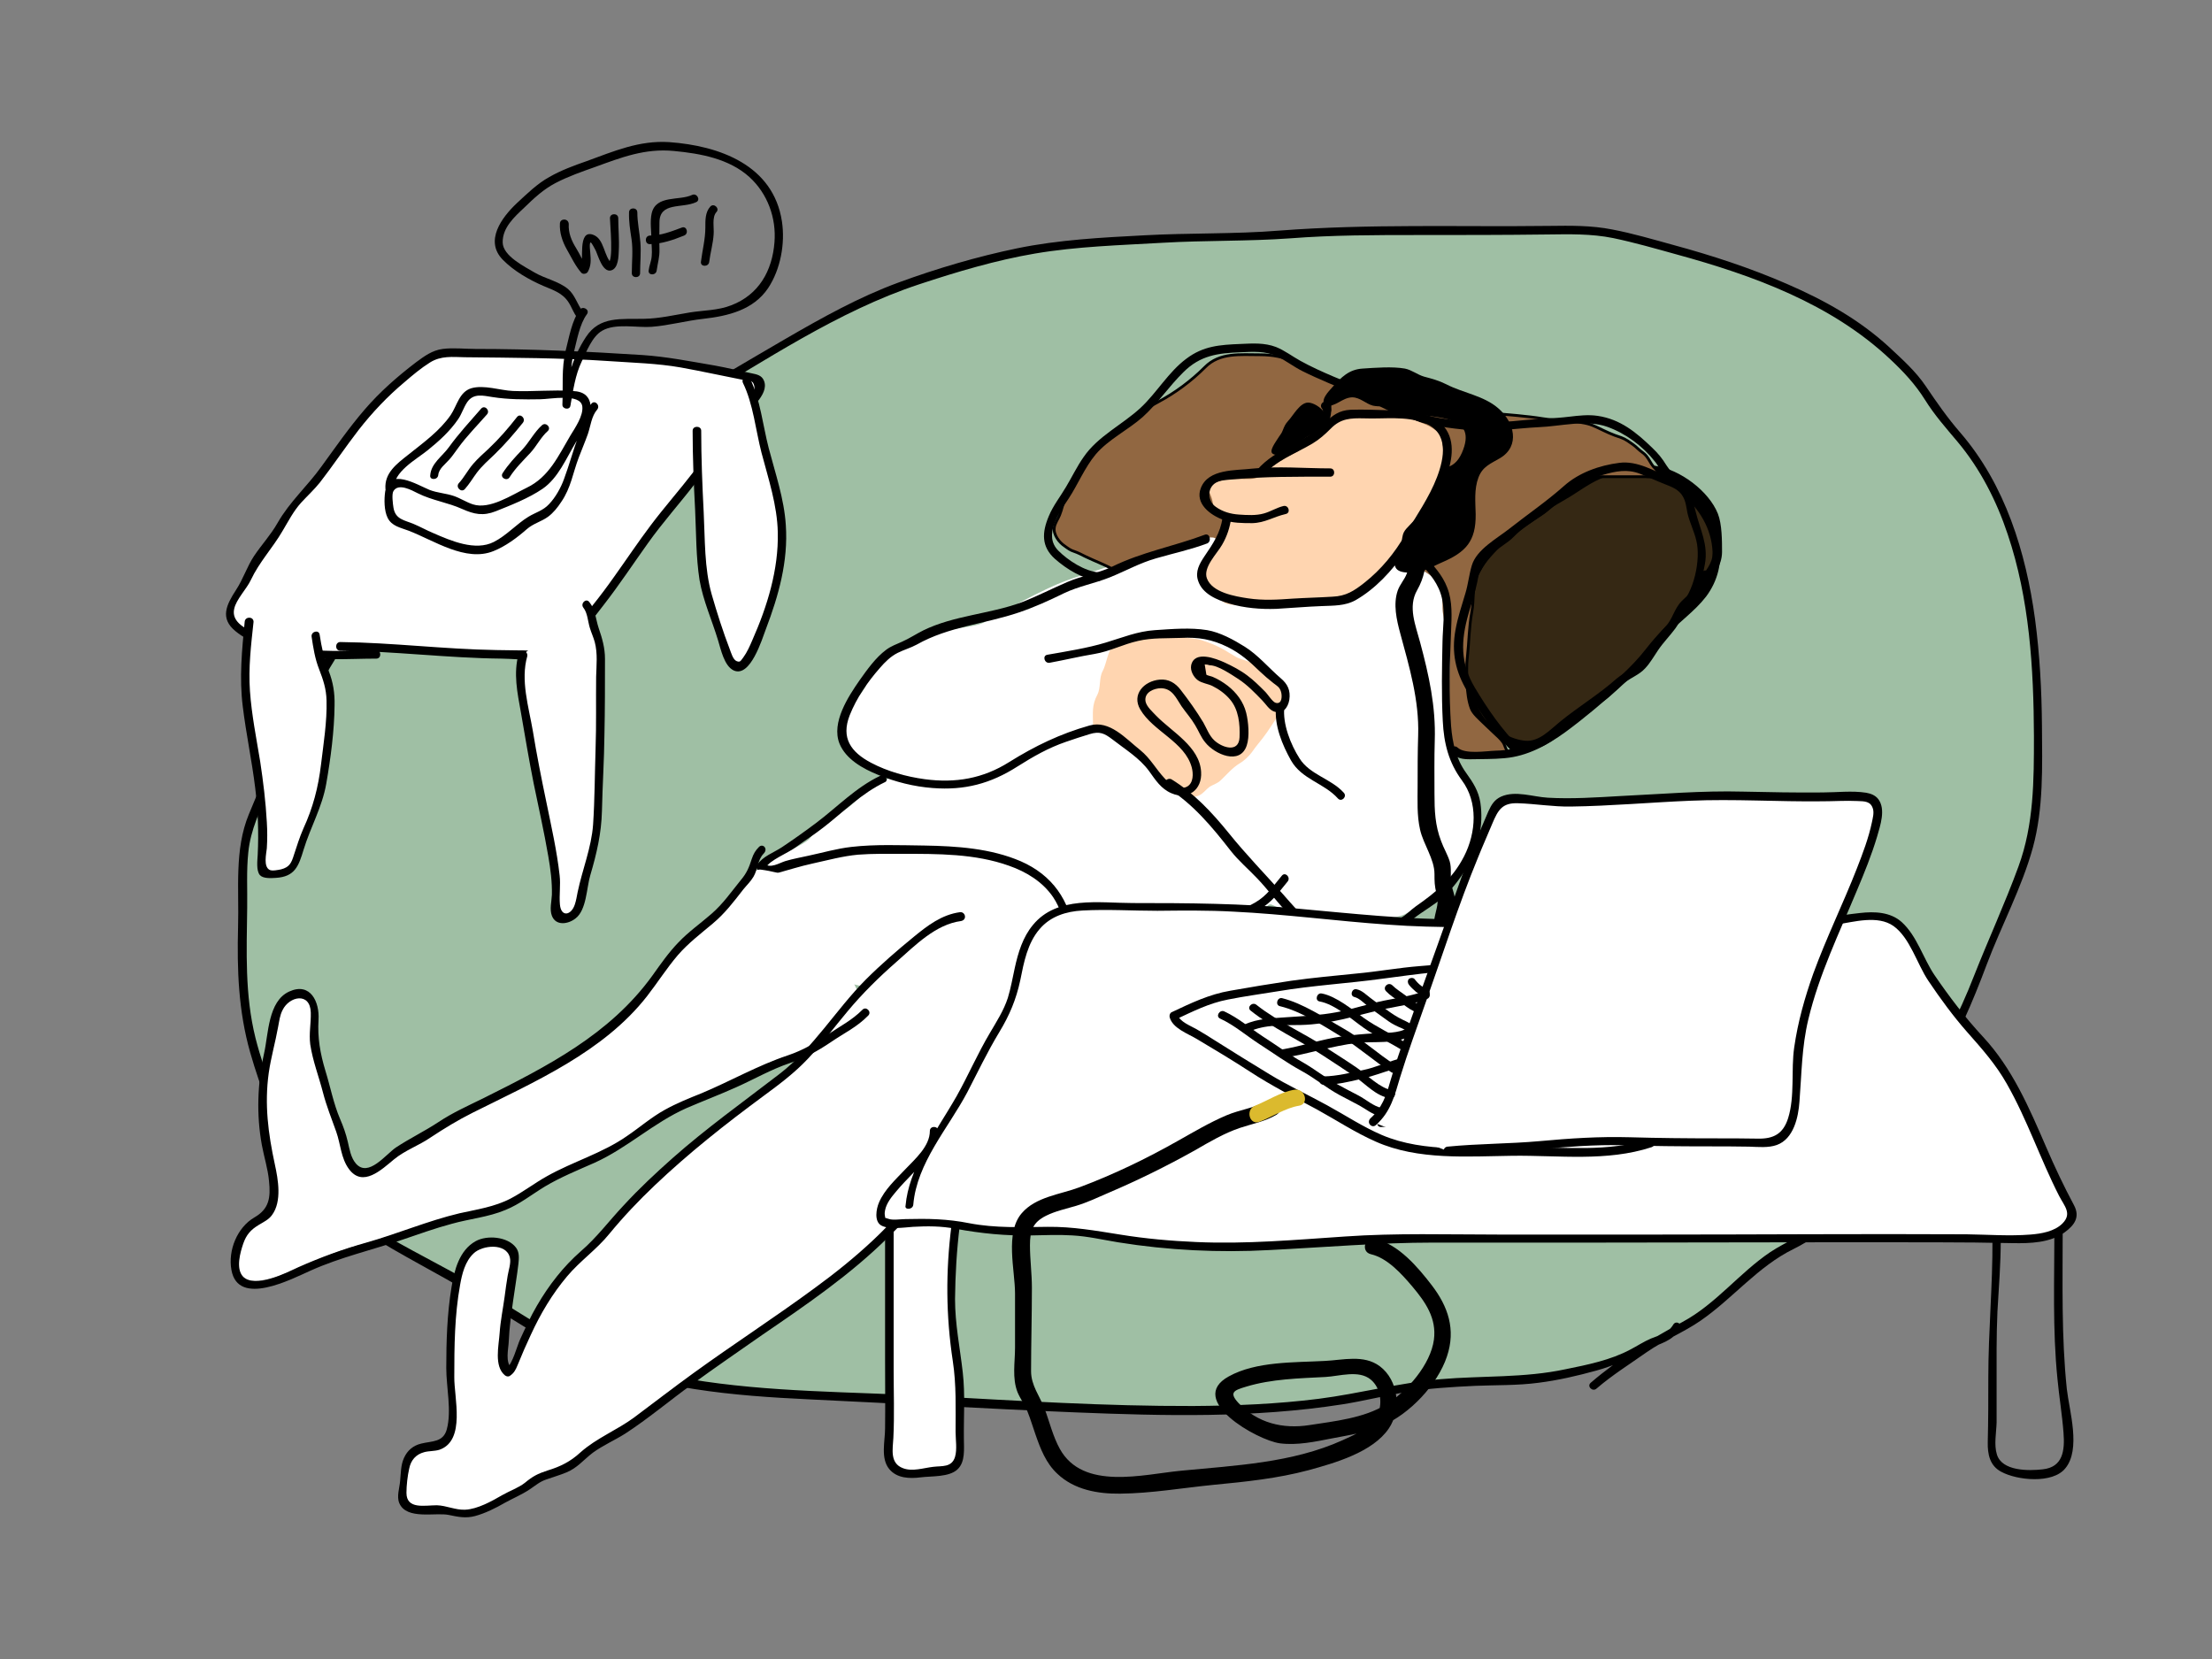 <?xml version="1.0" encoding="utf-8"?>
<!-- Generator: Adobe Illustrator 19.0.0, SVG Export Plug-In . SVG Version: 6.00 Build 0)  -->
<svg version="1.1" id="Calque_1" xmlns="http://www.w3.org/2000/svg" xmlns:xlink="http://www.w3.org/1999/xlink" x="0px" y="0px"
	 width="800px" height="600px" viewBox="0 0 800 600" style="enable-background:new 0 0 800 600;" xml:space="preserve">
<rect x="0" y="0" width="800" height="600" fill="#808080" stroke="none"/>
<style type="text/css">
	.st0{fill:#9FBFA4;}
	.st1{fill:#FFFFFF;}
	.st2{fill:#352814;}
	.st3{fill:#916741;stroke:#000000;stroke-miterlimit:10;}
	.st4{fill:#FFD5B0;}
	.st5{fill:#DBBA2E;}
</style>
<g id="Calque_2">
	<g id="XMLID_239_">
		<path id="XMLID_617_" class="st0" d="M606.5,479.8c-2.1,4.3-6.3,4.5-10.1,6.4c-4.2,2-7.8,4.8-12.3,6.1c-11,3.2-23.8,6.6-35.2,6.9
			c-15.8,0.5-32.5,0.7-47.9,4.2c-19.7,4.5-41.3,6.3-61.4,6.6c-42.2,0.7-84.3-2.8-126.4-4.7c-38.1-1.7-79.1-2.1-112.9-21.5
			c-16.8-9.7-32.8-20.7-50-29.7c-11.9-6.3-25.9-14.7-35.5-24.4c-7.6-7.7-10.6-19-14.9-28.8c-5.6-12.7-9.6-25.2-11.3-39
			c-1.6-12-0.6-24.5-0.6-36.5c0-11.5-0.7-21.3,4.2-32c4.9-10.6,8.3-21.6,14.5-31.6c6.7-10.9,12.3-26.8,22.4-35
			c4.8-3.9,10.4-6.4,15-10.8c6.9-6.7,13.2-13.4,21.2-19c11.1-7.7,22.8-14.7,34.4-21.6c13.8-8.3,26.9-17.6,40.9-25.6
			c20.8-11.8,41.3-24.4,62.2-36c18.5-10.2,38.2-15.5,58.5-20.9c20.5-5.4,42.1-5.5,63.1-6.9c12.2-0.8,24.5,0,36.7-0.9
			c12.2-1,24-1.8,36.2-1.7c16.5,0.1,32.9,0,49.4,0c8.7,0,17.5-0.4,26.2-0.2c9.4,0.2,18.2,3.2,27.3,5.5c24,6.1,48.6,14.5,69.8,27.9
			c7.4,4.7,13.8,11.1,20.1,17.1c6.1,5.8,9.2,14.2,15.2,20.4c28.2,29.6,32.1,74.5,32.1,113.5c0,12.2,0.3,24-2.6,36
			c-3.2,13.6-10.8,26.9-15.6,40c-5.6,15.6-12.4,32.1-21.5,46c-6.9,10.6-11.7,21.8-19.1,32.1c-7.1,9.9-14.9,18.1-24.8,25.5
			c-4.3,3.2-9.6,4.5-13.8,7.8c-4,3.2-7.8,6.9-11.9,10.1c-5.7,4.6-10.5,9.8-17.1,13.4c-5.1,2.9-10.4,5.2-15.2,8.7
			c-6.2,4.5-13.5,8.9-19.2,13.9"/>
		<g id="XMLID_612_">
			<path id="XMLID_3_" d="M605.2,479c-1.9,3.2-4.9,3.8-8.1,5.1c-2.6,1.1-5,2.7-7.5,4c-7.1,3.8-15.5,5.5-23.4,7.1
				c-14.9,3.2-30.1,2.3-45.2,3.6c-14.9,1.3-29.3,5.2-44.1,7.1c-15.1,1.9-30.2,2.5-45.4,2.6c-31.6,0.1-63.2-1.9-94.8-3.6
				c-29-1.6-58.5-1.3-87.2-6.1c-13.6-2.3-27.1-5.9-39.7-11.7c-13.2-6.2-25.4-14.6-37.8-22.2c-22.6-13.9-53.7-24.5-65.1-50.4
				c-5.5-12.6-11.1-25.7-14.5-39.1c-3.9-15.7-3.2-31.2-3-47.1c0.1-6.7-0.3-13.4,0.4-20c0.8-8.3,4.4-15.4,7.5-22.9
				c5.3-12.7,11.8-24.5,18.1-36.7c2.5-4.8,5.1-9.6,8.3-14c4.6-6.2,10.9-9.6,17.1-14.1c5.3-3.8,9.6-8.9,14.4-13.4
				c5.7-5.3,11.8-9.8,18.3-14c12.4-8.1,25.3-15.4,37.8-23.4c12.6-8.1,25.3-16,38.3-23.5c26.9-15.6,53.2-33.7,82.9-43.5
				c13.6-4.5,27.7-8.7,41.8-11.1c15.3-2.6,30.8-3,46.2-3.9c15.4-0.9,30.8-0.5,46.1-1.6C482,85,497.4,85,512.9,85
				c15.6,0,31.1,0,46.7-0.2c8-0.1,15.9-0.3,23.8,1.3c7.7,1.6,15.3,3.8,22.9,5.9c27.8,7.6,56.1,17.9,77.4,38c4.8,4.5,9,9,12.5,14.6
				s7.6,10.2,11.8,15.2c8.2,9.8,14.1,21.4,18.1,33.4c7.9,23.4,9.4,48.5,9.5,73c0,16.1,0,31.9-5.6,47.2
				c-4.9,13.4-10.9,26.4-16.1,39.6c-5.3,13.7-12,26.4-19.7,38.9c-7.6,12.3-13.5,25.4-22.9,36.6c-4.1,4.9-8.7,9.5-13.6,13.6
				c-5.4,4.6-11.6,6.9-17.4,10.7c-11.3,7.6-19.7,18.8-31.8,25.3c-11.6,6.3-23.1,13.3-33.2,22c-1.5,1.3,0.7,3.4,2.1,2.1
				c5.7-4.9,12.1-8.9,18.2-13.2c6.2-4.3,13.3-7.1,19.5-11.4c11.7-8.1,20.7-19.6,33.6-25.9c25.4-12.6,37.2-40.9,51.3-63.5
				c7.7-12.3,13.4-25.7,18.5-39.3c5.3-14.1,12.7-27.8,16.7-42.3c3.9-14.3,3.4-29.4,3.3-44.1c-0.1-12.9-0.8-25.8-2.5-38.6
				c-3.3-24.2-10.8-48.6-27-67.4c-4.7-5.4-8.5-10.9-12.5-16.8c-3.7-5.5-8.6-9.8-13.4-14.3c-10.8-9.9-23.4-16.9-36.8-22.7
				c-13.3-5.8-27.1-10.3-41.1-14.1c-7.3-2-14.7-4.2-22.1-5.6c-7.5-1.5-15.1-1.4-22.7-1.3c-32.6,0.4-65.2-0.8-97.7,1.7
				c-16.2,1.3-32.6,0.8-48.8,1.7c-15.4,0.8-30.9,1.6-46,4.7c-14.5,3-29.1,7.3-43,12.4c-14.4,5.3-27.6,12.7-40.9,20.4
				c-14.3,8.3-28.5,16.8-42.8,25c-13.7,7.9-26.7,16.8-40.2,25.1c-13.1,8-26.7,15.5-39,24.7c-5.8,4.3-10.9,9.4-16.1,14.5
				c-5.2,5.1-11.1,8.5-16.8,12.9c-9.7,7.4-14.7,19.1-20.2,29.7c-3.2,6.1-6.8,11.8-9.6,18.1c-3.2,7.2-6.3,14.6-9.3,21.9
				c-5.3,12.8-3.5,27.2-3.9,40.7c-0.4,15.5,0.1,30.4,4.4,45.5c3.7,13,9,26.2,14.9,38.4c5.8,11.9,16.3,19.9,27.2,26.9
				c12.4,8,25.8,14.5,38.4,22.2c13.1,8,26,17,40.1,23.1c25.6,11.1,54,13.5,81.6,14.8c32,1.5,64.1,3.4,96.1,4.7
				c32.2,1.3,64.8,2.1,96.7-2.9c7.6-1.2,15.1-3.1,22.7-4.4c8.4-1.4,17-1.9,25.5-2.3c7.5-0.3,15.2-0.1,22.7-1.1
				c7.1-0.9,14-2.5,20.9-4.4s12.3-4.6,18.7-7.7c4.4-2.2,8.8-2.8,11.4-7.3C608.8,478.9,606.2,477.4,605.2,479L605.2,479z"/>
		</g>
	</g>
	<g id="XMLID_17_">
		<path id="XMLID_78_" class="st1" d="M339,360.3c-11.8,0.2-23.6-2.6-35-5.5c-3.8-1-8.4-1.9-10-5.9c-0.9-2.1-1.2-4.5-1.6-6.8
			c-0.6-3.2-1.3-6.5-2-9.7c-0.9-4.5-1.6-8.7,0.2-13c0.9-2.2-12.6,0.2-12.5-2.1c0.2-3.3-1.8-2,0-5c1.2-2.1,14.1-7.2,15.1-9.5
			c0.4-0.9,7.8-6.3,8.5-7c1.3-1.2,2.2-1.8,4.3-3.2c2.7-1.9,3.1-2.7,5.1-4.4c1-0.8,1.2-1.3,2.2-1.9c1.9-1.1,3.2-1.3,4-2.2
			c0.7-0.8,1.1-0.7,3.4-2.1c1-0.6,0.5-1.6,1-2.8c-0.5-0.7-5.7-2.2-6.5-2.5l-5.4-3.4c-1.4-1.9-4.6-3.7-5.5-5.8
			c-0.4-0.9,0.3-4-0.1-4.9c-0.3-0.6,1.4-1.4,1.2-2.1c-0.7-2.2,1.6-4.3,2.8-5.9c1.9-2.4,4.1-4.4,5.3-7.3c0.5-1.2,0.9-2,1.6-3
			c0.5-0.8,0.7-1.8,1.3-2.6c1-1.3,2.4-2.4,3.6-3.5c0.9-0.9,1.5-1.8,2.3-2.7c1-1.1,1.9-1,3.1-1.8c0.9-0.6,1.5-1.3,2.5-1.8
			c4.8-2.7,9.8-2.7,15-3.9c3.6-0.9,7.4-1.2,10.9-2.1c1.9-0.5,3.6-1.6,5.3-2.6c6.5-3.7,13.1-7.3,19.9-10.5c9.2-4.3,13.5-4.8,25.1-9.1
			c2.3-0.8,8.9-3.3,11.2-3.9c2.6-0.7,15.7-4,18.2-4.8c4-1.3,2.2,5.8,2.2,17.1l12.3,3.7c2.3,1,16.1,2.6,18.5,2.4
			c10.3-0.7,12.3-0.9,19.3-1.2c3.3-0.1,26-23.7,27-20.5c1.4,4.3,9.4,17,10.2,21.4c0.7,3.6-1.3,12.5-0.6,16.1
			c0.9,5.4-1.4,15.9,0,21.2c1,3.8,2,12.6,2.9,16.4c0.7,3.2,2.1,6.1,3.4,9.1c1.5,3.3,5.2,8.4,5.2,12c0,2.7-0.5,5.3-0.5,8
			c0,3.7,0,7.1-2.1,10.4c-1.2,2-3,3.7-4.7,5.4c-1.5,1.6-3.6,2.5-5.2,4c-1.3,1.2-2.8,2.4-4,3.8c-1,1.1-2,1.6-3.2,2.4
			c-2.1,1.4-4,2.9-6.2,4c-1.9,1-10.5,2.3-12.7,2.5c-4.7,0.4-9.3,2.2-13.9,0.7c-3.1-1-5.5-2.2-8-4.4c-1.9-1.6-1.1,2-2.8,0.2
			c-1.2-1.2-3.3,1.2-4.7,0.1c-1.1-0.8-2.6-1.2-3.9-1.7c-0.7-0.2-2-1.1-2.7-1c-0.8,0.1-1.1,0.8-1.5,1.4c-0.8,1.3-1.6,2.6-2.6,3.7
			c-4.4,4.9-13.5-1.9-19.7-0.7c-3.3,0.6-6.6,0.6-9.8,1c-2.4,0.3-4.4,1.5-6.8,2c-5,0.9-10,1.5-14.9,2.6c-2.3,0.5-5.5,2.2-8,1.9"/>
	</g>
	<g id="XMLID_24_">
		<path id="XMLID_569_" class="st2" d="M617,207.8c-0.3,3.1-1.3,5.2-3.7,7.2c-1.9,1.6-4.5,3.3-5.7,5.4c-1.2,2-1.8,4.4-3.2,6.2
			c-1,1.2-2.3,2-3.2,3.3c-1.1,1.5-1.9,3.1-3,4.6c-1.8,2.4-3.3,5.3-5.5,7.4c-1.9,1.8-4.5,2.3-6.4,4.1c-2.2,2-4.1,4.2-6.6,5.9
			c-3,2.1-6.5,3.8-9.2,6.1c-1.6,1.4-3.1,2.6-4.8,3.8s-3,2.7-4.6,4c-1.2,1-2.7,1.8-4,2.5c-1.2,0.7-3.3,1.4-4.7,1.5
			c-1.9,0.2-3.6-0.9-5.4-1.5c-1.7-0.6-3.5-1.3-5.1-2.2c-3.6-2.1-6.5-4.8-8.4-8.4c-1.9-3.5-2.7-7.5-4-11.2c-1-2.9-2.1-5.9-2.7-8.8
			c-0.8-3.6-0.6-7.6-0.5-11.2c0.2-5.4,2.9-10.7,5.4-15.3c1.4-2.6,2.2-5.5,4-7.8c1.8-2.4,4.2-4.3,6.1-6.7c1.4-1.8,2.6-3.6,4.6-4.9
			c2-1.2,3.3-2.9,5.3-4c2.2-1.2,3.9-2.9,6-4.3c1.5-1,3.1-1.6,4.6-2.5c3-1.6,5.9-3.4,8.8-5.2c3.1-2,7.5-4.9,11.3-5.3
			c4.3-0.5,8.6-0.6,12.9-0.6c4.3,0,8.7,1.4,12.2,4c1.8,1.3,3.8,2.6,5.5,4c2.1,1.8,3.4,4.2,5.2,6.2c1.7,1.9,2.2,4.7,2.2,7.2
			c0,2.7,0.6,5.2,0.7,7.8c0.1,2.1,0,4.4-1.3,6.2c-0.5,0.8-1.5,1.2-2.1,2c-0.8,1.1-0.9,2.4-2,3.3"/>
		<g id="XMLID_564_">
			<path id="XMLID_4_" d="M615.6,207.4c-0.8,5.1-4.1,6.6-7.4,10c-2.7,2.7-3.3,6.6-5.9,9.3c-2.8,3-4.8,6.2-7.1,9.5
				c-1.8,2.5-3,4.4-5.7,6c-1.7,1.1-3.2,1.9-4.8,3.2c-6.5,5.8-13.9,10.2-20.6,15.7c-3.6,2.9-7.4,7.2-12.4,6.8
				c-5.1-0.4-11.1-3.9-14.4-7.7c-3.3-3.8-4.4-8.7-5.9-13.4c-1.7-5.2-3.4-10-3.5-15.6c-0.2-9.2,3.6-18.2,8.4-26
				c2.1-3.5,5.6-6.6,8.3-9.7c2.9-3.2,7-5.7,10.5-8.1c3.6-2.5,7.3-4.6,11.1-6.8c4.2-2.4,8.1-5.5,12.5-7.4c5.1-2.3,12.1-2.3,17.6-1.9
				c6.1,0.4,12.1,3.8,16.4,8.1c1.5,1.5,4.2,4.6,5.2,6.6c1.4,2.7,1,6.1,1.4,9.1c0.4,3.7,0.6,6.6-1.5,10c-0.9,1.5-2.2,3.2-3.2,4.6
				c-1.2,1.5,1.4,3,2.6,1.5c2.8-3.8,5.5-6.5,5.6-11.5c0-4,0-10.1-1.5-13.9c-3.3-8.3-13.8-16-22.5-17.3c-5.3-0.8-12-0.5-17.3,0.6
				c-5.1,1.1-9.5,4.5-13.8,7.1c-8.8,5.4-19.3,10.1-26,18.2c-3.1,3.7-6.8,6.8-8.9,11.2c-2.2,4.6-4.8,9.1-6.4,14
				c-3.6,11,0.2,21.6,3.5,32.1c3.2,10,10,16.6,20.3,19.2c8.5,2.2,16.8-8.4,22.7-12.8c2.5-1.9,5.3-3.3,7.8-5.1s4.5-4.2,6.9-6.1
				c2.5-2,5.2-2.8,7.4-5.2c1.8-1.9,3.2-4.4,4.7-6.6c1.9-2.8,4.2-5.1,6.2-7.8c1.9-2.5,2.4-5.6,4.6-7.9c3.8-4,7.3-5.4,8.2-11.3
				C618.7,206.3,615.8,205.5,615.6,207.4L615.6,207.4z"/>
		</g>
	</g>
	<path id="XMLID_98_" class="st3" d="M547.5,271.3c-2,0.1-3.9,1-6,1c-2.2,0.1-4.2,0.5-6.4,0.5c-5.6-0.1-11-0.7-16.5-1.4
		c-3.2-0.4-5.8-1.4-8.6-2.7c-4.9-2.3-9.8-5-14.3-8c-11.2-7.5-21.8-16.1-33.9-22.1c-3.5-1.8-6.8-3.9-10.3-5.6
		c-5.7-2.8-11.5-5.3-17.3-8c-7.5-3.6-15.9-6.8-22.4-12.1c-1.6-1.3-3.2-2.9-4.9-4c-0.8-0.6-1.7-0.9-2.5-1.6c-0.7-0.5-1.1-1-1.9-1.4
		c-3.2-1.8-6.6-3-9.9-4.6c-1.4-0.7-2.7-1.4-4.2-1.9c-1.3-0.4-2.2-1.1-3.3-1.9c-2-1.3-4.2-4.1-3.8-6.7c0.2-1.6,1.3-3,1.9-4.5
		c0.9-2.2,1.3-4.6,2.2-6.9c1.7-4.1,4-8.2,7-11.6c1.2-1.4,2.1-3,3.2-4.5c1.6-2,3.4-3.9,5.2-5.7c2.1-2.1,4.8-3.6,7.1-5.4
		c3.3-2.6,7.2-4.8,10.9-6.8c6.2-3.3,12-7.6,17-12.6c5.3-5.4,12.8-4.5,19.9-4.5c4.6,0,8.4,0.8,12.7,2.5c3.9,1.5,7.5,3.8,11.4,5.3
		c4.9,1.9,9.6,4.2,14.5,6.2c2.5,1,5.3,1.5,7.9,2.1c3.8,0.8,7.8,1.5,11.7,1.9c6.7,0.8,13.4,1.5,20.1,2.5c6.5,0.9,13.1,1.2,19.6,2
		c2.9,0.3,6,1,8.9,1.1c1.9,0.1,3.6,0,5.4,0.3c2.7,0.5,5.6,0.6,8.2,1.7c2.6,1.1,5.1,2.5,7.8,3.5c1.7,0.6,3.2,1,4.7,2
		c1.3,0.9,2.6,1.7,3.8,2.9c0.9,0.9,2.2,1.6,3,2.6c1,1.2,1.6,2.7,2.6,3.9c0.6,0.7,2.1,1.8,1.5,2.9c-0.7,1.2-3.5,0.7-4.6,0.7
		c-3.8,0-7.6,0-11.5,0c-2.1,0-4.3,0-6.4,0c-1.4,0-2.2-0.1-3.4,0.7c-3.1,2-6.2,3.9-8.9,6.4c-2.4,2.2-4.6,4.8-7.4,6.6
		c-3.5,2.3-7.2,4.6-10.1,7.6c-2.4,2.5-5.8,4-8.1,6.6c-2.2,2.5-3.8,5.1-5,8.1c-1.7,4.1-1,8.7-1.8,12.9c-1,5.4-1,10.9-1.6,16.3
		c-0.4,3.2-0.2,6.6-0.1,9.8c0.1,2.7,0.5,6.2,1.5,8.8c0.7,1.9,3,3.8,4.4,5.2c1.3,1.3,2.7,2.5,4,3.8c1,0.9,2.2,2,3,3.1
		c0.9,1.2,1,3,2.1,4"/>
	<g id="XMLID_176_">
		<path id="XMLID_200_" class="st1" d="M523,285.3c-3.5-1.5-7.3-1.4-11-1.6c-5.4-0.4-11.2-0.6-16.4-2.3c-2.9-1-5.9-2.2-8.7-3.7
			c-5.1-2.7-10.2-5.2-15.3-7.8c-8.4-4.3-16.6-9.1-25-13.4c-3.1-1.6-6.4-2.8-9.7-4.1c-4.1-1.6-8-3.7-12-5.5c-4.5-2-9.1-3.8-13.3-6.4
			c-3.8-2.3-7.7-5.3-11.1-8.2c-2.1-1.8-4.6-3.4-6.5-5.4c-2.1-2.2-3.3-5.5-4.1-8.4c-0.4-1.3-0.6-1.9,0.2-3.1c0.7-1,1.6-2.1,2.4-3
			c2.6-2.9,5.8-5.2,9.6-6.1c2-0.5,4-1.2,6-1.9c1.5-0.5,2.6-1.3,4-2c1.9-1,3.7-1.9,5.8-2.5c1.4-0.4,2.9-1.3,4.3-1.5
			c0.9-0.2,1.6-0.1,2.5-0.3c1-0.3,1.7-0.4,2.6-0.9c1.7-0.8,3.6-0.7,5.3-1.4c1.8-0.7,4-1.6,6-1.4c2.4,0.2,1.5,3.2,0.5,4.6
			c-1.5,2.1-2.2,4.6-3.3,7c-1.1,2.6-0.9,4.1,1.7,5.5c1.3,0.7,2.6,1.2,4,1.6c0.7,0.2,1.4,0.6,2.1,0.8c1.1,0.2,2.3,0.2,3.4,0.3
			c2.6,0.4,4.8,0.8,7.5,0.8c1.6,0,3,0.5,4.5,0.5c1.8,0.1,3.7,0,5.5,0c4.5,0,9.6-0.6,14.1,0.2c1.2,0.2,3.2,0.6,4.5,0.3
			c2-0.4,4-1.8,5.8-2.7s3.6-1,5.2-2.3c0.9-0.7,1.8-1.3,2.7-2.1c0.9-0.9,1.7-1.8,2.7-2.6c2.1-1.7,3.8-1.8,6.3-1.8
			c2.3,0,4.4-0.1,6.6,0.8c3.6,1.5,9.1,5,9.3,9.4c0.1,2.4-0.2,4.9,0.2,7.3c0.3,1.3,0.3,2.7,0.8,4c0.3,0.9,0.7,1.7,0.9,2.7
			c0.6,2.6,0.8,5.3,0.8,7.9c0,3.6-0.2,7.2-0.2,10.9c0,2.6,0,5.3,0,7.9c0,1.5,0.3,3,0.3,4.6c0,1.7-0.3,3.3-0.4,5.1
			c-0.2,4.8,0.1,9.6,0.1,14.4"/>
	</g>
	<g id="XMLID_84_">
		<path id="XMLID_194_" class="st4" d="M395.3,262.1c0-4.3-0.5-7,1.6-10.9c1.3-2.6,0.5-6,1.9-8.5c1.5-2.8,1.8-8,4.5-9.8
			c2.4-1.7,13.2-1.8,16.1-2.5c2.2-0.5,5-0.6,7.2-0.3c1.3,0.1,2.4,0.6,3.7,0.7c1.5,0.1,2.8,0.3,4.2,0.7c2.9,0.9,5.8,2.1,8.4,3.6
			c1.3,0.8,2.6,1.6,4,2.4c1.5,0.9,3.1,1.1,4.7,1.8c2.3,1.1,4.3,2.8,6.6,3.9c3.5,1.7,5.5,4.1,7.4,7.5c1.6,2.8-1.4,5.4-3,7.7
			c-2,2.7-3.7,5.7-5.8,8.4c-1.4,1.8-2.7,3.3-4,5.2c-1.1,1.5-2.9,3.2-4.5,4.1c-2.6,1.6-4.5,3.9-6.7,6c-1.1,1.1-2,1.3-3.3,2
			c-1.5,0.7-2.1,1.7-3.3,2.7c-3.5,3.1-8.1,0.2-10.4-2c-1.5-1.4-3.1-2.8-4.6-4.3c-1.1-1.2-1.9-2.5-3-3.7c-0.9-1-1.9-2.2-3-3
			c-1.4-1-3.2-1.3-4.7-2.3c-2.3-1.6-3.4-5.9-6.1-6.6c-2.2-0.6-4.7-1.8-6.9-2.1"/>
	</g>
	<g id="XMLID_216_">
		<path id="XMLID_362_" class="st1" d="M123,233.8c9.5,0,18.6,1.1,28.1,1.7c13.3,0.9,26.5,1.2,39.8,1.2c2.7,0,5.2,0.4,7.8-0.6
			c5.3-2.1,9.2-7.5,12.8-11.5c11.4-12.7,19.6-27.8,30.7-40.8c7.2-8.4,13.7-17.3,20.2-26.4c2.3-3.2,4.3-6.6,6.8-9.6
			c1.9-2.3,5.6-5,5.9-8.2c0.4-3.3-2.8-2.9-5.3-3.5c-4.3-1-8.2-1.9-12.6-2.6c-4.7-0.7-9.4-1.9-14.1-2.6c-6-0.8-11.9-1-17.9-1.4
			c-19-1.5-38-1.8-57.1-1.8c-5,0-9.2-0.9-13.3,2.1c-7.5,5.4-14.5,11.2-20.6,18.1c-7.4,8.3-13.5,17.8-20.3,26.7
			c-2.3,3-5.3,5.2-7.6,8.1c-2.3,3-4.3,6.8-6.2,10.1c-1.9,3.3-4.8,5.9-6.9,9.2c-2.5,3.7-3.7,7.7-6,11.5c-1.6,2.6-4.8,5.8-4.1,9.2
			c1.1,5.3,10.1,8.3,14.3,10c6.7,2.7,13,4,20.2,4c6.2,0,12.3,0,18.5,0"/>
		<g id="XMLID_315_">
			<path id="XMLID_245_" d="M123,235.3c19.5,0.2,38.9,2.7,58.4,2.9c7.3,0.1,15.6,1.7,21.9-2.9c5.8-4.3,10.7-10.9,15.1-16.6
				c5.6-7.2,10.6-14.8,15.9-22.2c5.4-7.6,11.6-14.5,17.3-21.9s10.9-15,16.3-22.6c2.4-3.4,10.5-9.2,8.4-14.3c-0.8-2-2.6-2.3-4.5-2.7
				c-4.4-0.9-8.8-2-13.3-2.8c-8.8-1.5-17.3-3.2-26.2-3.8c-20.1-1.3-40.1-2.2-60.3-2.2c-3.9,0-8-0.5-11.9,0c-3.8,0.5-6.6,2.6-9.6,4.8
				c-6.7,5.1-13.1,10.7-18.6,17.1c-5.7,6.6-10.6,13.7-15.7,20.7c-5.1,7.1-11.4,12.6-15.8,20.3c-2.5,4.4-5.8,7.9-8.6,12.1
				c-2.5,3.8-3.9,8.3-6.4,12.1c-3.5,5.4-6,10.3-0.2,15c5.2,4.3,13.5,7,20,8.5c10,2.4,20.7,1.4,30.9,1.4c1.9,0,1.9-3,0-3
				c-8.3,0-17,0.7-25.3-0.4c-6.7-0.9-13.4-3.2-19.4-6.2c-3.3-1.6-7.7-4-6.7-8.4c0.7-3.4,4.5-7.2,6-10.4c3.1-6.6,7.9-11.6,11.5-17.8
				c2.1-3.5,3.9-7.1,6.7-10.2c2.3-2.5,4.7-4.7,6.8-7.3c4.8-6.2,9.2-12.8,14-19c5-6.4,10.5-12.2,16.6-17.3c2.9-2.5,6-5.1,9.2-7.1
				c4-2.5,8.1-2,12.6-1.9c17.4,0.2,34.8,0.2,52.2,1.4c8.6,0.6,17.4,0.8,25.9,2.3c7.8,1.4,15.4,3.1,23.1,4.6c2,0.4,3-0.1,3.5,2.1
				c0.4,2.2-1.2,3.4-2.6,4.9c-2.2,2.3-4,4.7-5.8,7.3c-4.4,6.4-8.9,12.8-13.7,19c-5,6.5-10.4,12.6-15.3,19.1
				c-4.6,6.1-8.8,12.4-13.3,18.7c-5,7.1-10.5,14-16.4,20.4c-3.5,3.7-7,6.4-12.4,6.3c-4.6-0.1-9.2-0.1-13.8-0.2
				c-18.9-0.3-37.7-2.7-56.5-2.9C121.1,232.3,121.1,235.3,123,235.3L123,235.3z"/>
		</g>
	</g>
	<g id="XMLID_217_">
		<path id="XMLID_303_" class="st1" d="M189,236.8c-1.9,5.7-0.9,11,0.1,16.8c1.6,9.1,3.1,18.3,4.9,27.4c2.4,11.8,5.2,23.9,6.8,35.8
			c0.3,2.6,0.2,5.1,0.2,7.7c0,1.6-0.6,4.5-0.1,6.1c0.8,2.5,2.8,2,5.2,0.9c1.6-0.7,2-1.3,2.6-2.9c1.2-3,1.5-6.9,2.4-9.9
			c2.2-7.6,4.7-14.4,4.8-22.5c0.2-11.8,1-23.6,1-35.4c0-5.4,0-10.7,0-16.1c0-3.7,0.5-7.6-0.1-11.2c-0.5-2.9-2-5.7-2.7-8.6
			c-0.5-2-0.5-4.6-2.2-6.1"/>
		<g id="XMLID_291_">
			<path id="XMLID_243_" d="M187.6,236.4c-2,7.1-0.5,14.1,0.8,21.3c1.5,8.6,2.9,17.1,4.6,25.6c1.8,8.8,3.8,17.6,5.3,26.4
				c0.8,4.6,1.4,9.2,1.3,13.9c-0.1,2.4-0.9,5.3,0,7.6c1.4,3.7,5.8,3.1,8.5,1c4.1-3.1,4-11.1,5.4-15.7c2.3-7.8,4-15.1,4.2-23.2
				c0.2-9.2,0.8-18.4,0.9-27.5c0.2-9.2,0.2-18.3,0.2-27.5c0-4-1-7.4-2.3-11.2c-1.1-3.3-1.1-6.6-3.4-9.4c-1.2-1.5-3.3,0.6-2.1,2.1
				c1.5,1.9,1.6,4.9,2.3,7.2c0.5,1.7,1.3,3.4,1.8,5.2c1.1,4.2,0.6,8.4,0.5,12.6c-0.1,8.7,0.1,17.3-0.2,26
				c-0.3,9.1-0.3,18.3-0.9,27.4c-0.6,8.4-3.9,16.3-5.6,24.5c-0.3,1.5-0.5,2.9-1,4.4c-1.3,4-5,4.7-5.4,0c-0.3-3.5,0.3-7-0.1-10.5
				c-1-8.9-3-17.7-4.8-26.5c-1.8-8.6-3.5-17.2-4.9-25.8c-1.5-8.7-4.5-18.3-2-27C191,235.3,188.1,234.5,187.6,236.4L187.6,236.4z"/>
		</g>
	</g>
	<g id="XMLID_218_">
		<path id="XMLID_289_" class="st1" d="M252,155.8c0,16.5,1.1,32.8,2,49.3c0.4,8.3,3.9,16,6.5,23.8c0.9,2.7,2.7,10.8,5.7,12.3
			c4.2,2.1,10.7-17.6,11.7-20.5c5-13.6,6.7-28.1,3-42.3c-2.4-8.8-4.7-17.6-6.9-26.4c-1.1-4.4-1.8-10.2-4-14.3"/>
		<g id="XMLID_283_">
			<path id="XMLID_242_" d="M250.5,155.8c0,9.5,0.4,19.1,0.9,28.6c0.4,8.4,0.3,17.1,1.6,25.4c1.3,7.5,4.5,14.5,6.7,21.8
				c1,3.2,2.2,9.3,5.7,10.9c6,2.6,10.2-11.3,11.6-15c4.6-12.1,8.1-24.5,7.2-37.6c-0.6-9.5-3.8-18.7-6.2-27.9c-2.1-8.1-3-17.4-6.7-25
				c-0.9-1.7-3.4-0.2-2.6,1.5c3.7,7.5,4.6,17.1,6.7,25.2c2.5,9.5,5.7,19,5.9,28.9c0.3,13.4-3.8,26.7-9.2,38.9
				c-0.9,2.1-1.9,4.4-3.3,6.3c-1,1.3-1.1,1.8-2.4,1.3s-2-3.1-2.4-4.1c-2.5-6.5-4.7-13.4-6.6-20c-2.7-9.5-2.4-19.9-2.9-29.7
				s-0.9-19.7-0.9-29.6C253.5,153.9,250.5,153.9,250.5,155.8L250.5,155.8z"/>
		</g>
	</g>
	<g id="XMLID_219_">
		<path id="XMLID_281_" class="st1" d="M90,224.8c-0.9,9-2,17.8-1.1,27c1.1,11.1,3.6,22.1,4.9,33.2c0.7,6.3,1.2,12.5,1.2,18.9
			c0,2.4-1.1,9.6,0.3,11.9c3.8,0.7,10.1,0.5,11.5-3.8c1.2-3.4,1.6-6.8,3.2-10.1c2.8-5.6,4.9-10.7,6.1-17c1.1-5.7,1.6-11.4,2.2-17.1
			c0.6-6.3,1.8-13.5,0.6-19.8c-0.7-4-3.1-7.4-3.8-11.3c-0.4-2.2-0.8-4.6-1.1-6.8"/>
		<g id="XMLID_275_">
			<path id="XMLID_241_" d="M88.5,224.8c-1,10.3-2,20.4-0.7,30.7c1.2,9.9,3.3,19.6,4.5,29.5c1,8.1,1.3,16.1,0.9,24.2
				c-0.1,1.9-0.6,5.7,0.8,7.3c1.2,1.3,4,1.1,5.7,1c7-0.4,8.3-4.3,10.1-10.2c2.5-8.2,6.7-15.3,8.2-23.9c1.6-9.2,2.9-19,3-28.3
				c0.1-4.4-0.5-8.3-2.1-12.4c-1.7-4.4-2.6-8.6-3.3-13.2c-0.3-1.9-3.2-1.1-2.9,0.8c0.6,4,1.2,7.9,2.7,11.7c1.5,3.9,2.6,7.1,2.7,11.4
				c0.2,7.6-1.1,15.5-2,23.1c-1,8.3-2.9,15.6-6.4,23.2c-1.4,3.2-2.3,6.2-3.4,9.5c-0.9,2.9-1.6,4.4-4.6,5.2c-0.9,0.2-3.3,0.7-4.2,0.2
				c-2.3-1.2-1.2-5.8-1-7.8c0.2-3.2,0.2-6.3,0-9.5c-0.4-7.3-1.3-14.6-2.4-21.9c-1.4-8.5-3.1-16.9-3.7-25.5c-0.6-8.4,0.4-16.7,1.3-25
				C91.7,222.9,88.7,222.9,88.5,224.8L88.5,224.8z"/>
		</g>
	</g>
	<g id="XMLID_220_">
		<g id="XMLID_351_">
			<path id="XMLID_357_" d="M142.5,176.8c-0.4-6.1,8-10.6,12.1-13.9c4.1-3.3,8.1-6.9,11.1-11.3c1.3-1.9,2-4.3,3.3-6.2
				c2.3-3.3,5.8-2.3,9.1-1.8c5.7,0.9,11.5,0.9,17.2,0.8c3.6,0,14.7-2.3,15.3,2.6c0.4,3.4-2.6,7.7-4.3,10.5
				c-4.4,7.4-7.7,15-15.8,18.9c-5.4,2.6-13.4,8-19.5,6c-2.4-0.8-4.5-2.2-6.8-3c-2.9-1-5.9-1.1-8.8-2.2c-4.8-2-14.7-8.2-16.1,0.6
				c-0.4,2.8-0.4,6.9,0.9,9.5c1.5,3,4.6,3.5,7.5,4.6c9.2,3.5,20.7,11.5,30.8,7.4c4.3-1.7,8.6-4.9,12-7.9c2.4-2.1,5.2-2.7,7.7-4.5
				c1.9-1.4,3.5-3.4,4.8-5.4c3.5-5.1,4.2-10.5,6.3-16c1.1-2.9,2.3-5.7,3.3-8.5c1-2.9,1.3-6.5,3.4-8.9c1.2-1.5-0.9-3.6-2.1-2.1
				c-2.8,3.3-3.2,7.8-4.7,11.7c-1.9,5.1-3.3,10.4-5.2,15.5c-1.1,3.1-3.1,6.7-5.4,9.1c-2.2,2.4-4.9,3-7.5,4.6
				c-4.4,2.7-7.8,6.7-12.5,9.1c-6.7,3.4-15.5-0.4-21.9-3.2c-2.4-1-4.7-2.3-7.1-3.3c-3.3-1.4-6.6-1.6-7.3-5.9c-0.2-1.3-0.7-4.9,0-6
				c1.8-3,6.6-0.3,8.8,0.8c5.2,2.6,10.8,3.3,16.1,5.7c4.3,1.9,7.5,2.6,12.1,0.8c5.5-2.2,11.9-4.7,16.9-8.1
				c5.7-3.9,8.6-11.1,12.1-16.9c2.4-3.9,7.5-11.4,4.3-16.1c-1.3-1.9-3.5-2.3-5.6-2.4c-7.1-0.5-14.4,0.3-21.5,0
				c-4.6-0.2-10.4-2.3-15-1c-4.4,1.3-5.2,6.3-7.5,9.7c-4,5.8-9.9,10-15.4,14.4c-4.2,3.3-8.6,6.6-8.2,12.3
				C139.6,178.7,142.6,178.7,142.5,176.8L142.5,176.8z"/>
		</g>
	</g>
	<g id="XMLID_221_">
		<g id="XMLID_344_">
			<path id="XMLID_349_" d="M158.5,171.8c0.2-2.3,2.6-4,4-5.6c1.2-1.3,2.1-2.8,3.2-4.2c3.1-4.3,6.9-8.1,10.4-12.1
				c1.3-1.4-0.8-3.6-2.1-2.1c-4,4.6-8.1,9-11.7,14c-2.4,3.3-6.4,5.8-6.7,10.1C155.3,173.7,158.3,173.7,158.5,171.8L158.5,171.8z"/>
		</g>
	</g>
	<g id="XMLID_222_">
		<g id="XMLID_337_">
			<path id="XMLID_342_" d="M168.1,176.9c1.7-1.9,2.9-4,4.4-6c1.9-2.5,4.2-4.5,6.4-6.6c3.8-3.7,6.9-7.3,10.2-11.4
				c1.2-1.5-0.9-3.6-2.1-2.1c-3.2,4.1-6.4,7.8-10.2,11.4c-1.9,1.8-4,3.6-5.7,5.6c-1.9,2.2-3.2,4.8-5.2,7
				C164.7,176.2,166.8,178.3,168.1,176.9L168.1,176.9z"/>
		</g>
	</g>
	<g id="XMLID_224_">
		<g id="XMLID_330_">
			<path id="XMLID_335_" d="M184.3,172.6c2.1-3.3,4.8-5.9,7.5-8.8c2.3-2.5,3.8-5.7,6.3-7.9c1.4-1.3-0.7-3.4-2.1-2.1
				c-2.8,2.5-4.5,6-7.1,8.8c-2.6,2.7-5.1,5.4-7.1,8.5C180.7,172.7,183.3,174.2,184.3,172.6L184.3,172.6z"/>
		</g>
	</g>
	<g id="XMLID_226_">
		<g id="XMLID_323_">
			<path id="XMLID_328_" d="M202.5,80.8c-0.2,3.3,0.9,6.6,2.5,9.4c1.6,2.8,3.1,6,5.2,8.4c0.6,0.7,1.9,0.5,2.4-0.3
				c1.2-2.2,1.1-4.2,0.9-6.6c0-0.5-0.5-3.8,0.1-4c0.3-0.2,1.6,2.5,1.8,2.8c0.9,1.9,2.5,8.1,5.6,7.3c2.7-0.7,2.7-5.2,2.8-7.3
				c0.2-3.9-0.2-7.8-0.2-11.6c0-1.9-3-1.9-3,0c0,2,1.4,15.8-0.7,16.1c0.5,0.1,1,0.3,1.5,0.4c-3.1-2.5-2.7-9-6.9-10.5
				c-5.8-2.1-3.2,9.9-4.4,12.1c0.8-0.1,1.6-0.2,2.4-0.3c-1.7-2-2.7-4.7-4.1-6.9c-1.7-2.7-2.9-5.6-2.7-8.8
				C205.6,78.9,202.6,78.9,202.5,80.8L202.5,80.8z"/>
		</g>
	</g>
	<g id="XMLID_233_">
		<g id="XMLID_316_">
			<path id="XMLID_321_" d="M227.5,76.8c-0.1,3.5,0.4,6.3,0.9,9.7c0.6,4,0.1,8.2,0.1,12.3c0,1.9,3,1.9,3,0c0-3.7,0.4-7.5,0.1-11.2
				c-0.3-3.7-1.1-7.1-1.1-10.8C230.5,74.9,227.5,74.9,227.5,76.8L227.5,76.8z"/>
		</g>
	</g>
	<g id="XMLID_240_">
		<g id="XMLID_309_">
			<path id="XMLID_314_" d="M237.5,97.8c0.4-2.9,1.1-4.8,1-7.7c-0.1-3.2,0-6.4,0-9.6c0-7.6,8.2-5,13.3-7.4c1.7-0.8,0.2-3.4-1.5-2.6
				c-4.6,2.2-13-0.1-14.6,6.6c-0.7,3-0.1,6.6-0.1,9.6c0,1.9,0.3,4,0.1,5.9c-0.1,1.8-0.9,3.4-1.1,5.2
				C234.3,99.7,237.3,99.7,237.5,97.8L237.5,97.8z"/>
		</g>
	</g>
	<g id="XMLID_247_">
		<g id="XMLID_302_">
			<path id="XMLID_307_" d="M235,88.3c4.4-0.1,8.4-1.5,12.4-3.1c1.8-0.7,1-3.6-0.8-2.9c-3.8,1.4-7.5,2.9-11.6,2.9
				C233.1,85.3,233.1,88.3,235,88.3L235,88.3z"/>
		</g>
	</g>
	<g id="XMLID_254_">
		<g id="XMLID_295_">
			<path id="XMLID_300_" d="M256.9,74.7c-1.9,2.1-1.8,5-1.8,7.6c0,4.2-1.1,8.3-1.6,12.4c-0.2,1.9,2.8,1.9,3,0
				c0.4-3.3,1.4-6.6,1.6-10c0.2-2.3-0.7-6.1,1-8C260.4,75.4,258.2,73.3,256.9,74.7L256.9,74.7z"/>
		</g>
	</g>
	<g id="XMLID_324_">
		<g id="XMLID_386_">
			<path id="XMLID_392_" d="M435.7,193.4c-11.2,4.2-22.6,6.2-33.4,11.5c-5.2,2.5-11,3.3-16.3,5.6c-5.6,2.4-11,5.2-16.7,7.4
				c-11.5,4.2-24.4,4.7-35.4,10.1c-2.6,1.3-5,2.9-7.7,4.1c-2,0.9-4,1.6-5.7,2.9c-3.8,2.8-6.9,7.2-9.6,11
				c-4.1,5.9-10.3,15.3-7.3,22.9c2.3,5.7,8.5,9.1,13.9,11.3c6.3,2.6,13.1,4.3,19.8,4.8c11.6,0.9,21-1.6,30.7-7.8
				c5.7-3.6,11.1-6.7,17.5-8.9c2.8-1,5.7-1.9,8.6-2.8c3.6-1.1,5.3-0.3,8.2,1.9c4.6,3.6,9.8,6.7,13.3,11.5c2.3,3.2,4.3,6.4,8.1,8
				c6,2.6,11.1-1.3,10.7-7.7c-0.5-9.2-10.6-14.5-16.3-20.4c-1.3-1.4-3.4-3.2-3.8-5.1c-0.6-3.4,3.2-4.8,5.6-4.8
				c4.1,0.1,5.4,3.5,7.4,6.5c1.6,2.3,3.5,4.4,4.9,6.8c1.3,2.1,2.1,4.4,3.7,6.3c3.4,4.3,12.6,8.4,15,1.1c1.1-3.2,0.6-8.6-0.2-11.8
				c-1-4-3.5-7.3-6.7-9.8c-1.7-1.3-3.5-2.4-5.4-3.2c-0.4-0.2-2-0.5-2.3-0.8c-0.2-1.2-0.4-2.5-0.6-3.7c0.6,0,1.2,0.1,1.8,0.3
				c3,0,7.9,3.4,10.4,5c3.2,2.1,5.9,4.9,8.6,7.7c1.2,1.2,2.5,3.4,4.2,4c3.2,1.2,5.1-1.3,5.6-4.2c0.5-3.4-0.6-5.7-3.1-7.8
				c-4.3-3.7-8.2-8.4-13-11.4c-4-2.5-8.9-5.2-13.6-6c-6-1-12.8-0.4-18.9,0c-6.3,0.4-11.8,2.7-17.8,4.5c-6.6,2-14.3,3.2-21.1,4.4
				c-1.9,0.3-1.1,3.2,0.8,2.9c5.5-1,10.8-2.3,16.3-3.2c5.4-0.9,10.3-3.5,15.7-4.7c5.1-1.2,10.4-0.9,15.6-1.1
				c6.2-0.3,11.1,0.5,16.8,3.3c4.6,2.3,7.9,5.2,11.6,8.8c1.6,1.5,3.2,2.9,5,4.3c1.3,1,2.2,1.4,2.7,3.1c0.4,1.3,0.5,4.6-1.9,4
				c-1.2-0.3-3-3.3-4-4.2c-2-2-4-4-6.3-5.7c-2.5-1.9-5.4-3.4-8.2-4.7c-3.1-1.4-10.9-4.5-12.1,1c-0.4,2,0.9,4.3,2.4,5.4
				c1.5,1.1,3.7,1.3,5.3,2.1c2.4,1.2,4.6,2.8,6.3,4.8c3.2,3.7,3.7,9,3.5,13.8c-0.3,5.8-6.5,3.6-9.2,1c-1.8-1.7-2.7-4.3-3.9-6.4
				c-2.4-4-5.4-8.2-8.2-11.8c-1.9-2.5-4.4-4-7.6-3.7c-5.7,0.5-10.2,5.4-7,10.8c4.6,7.9,16.1,11.7,18.6,20.9c0.6,2.2,0.7,5.7-1.7,7
				c-2.8,1.5-6.4-1.1-8.1-3c-3.2-3.4-5.1-7.2-8.8-10.2c-5.3-4.2-11.1-11-18.4-8.9c-10.6,3-19.7,7.4-29,13.2
				c-9.5,6-19.5,7.7-30.6,6.2c-6.6-0.9-13.4-2.8-19.3-5.9c-7.4-3.9-11-9-7.8-17.2c2.5-6.3,6.5-12.1,10.9-17.1
				c1.9-2.2,3.9-4.2,6.5-5.5c2.2-1.1,4.7-1.8,6.9-3c11.5-6.5,24.5-7.4,36.9-11.6c5.6-1.9,10.9-4.3,16.2-6.9
				c5.4-2.6,11.2-3.6,16.7-5.8c5.7-2.3,10.8-5.2,16.8-6.9c6.2-1.8,12.4-3.1,18.5-5.4C438.3,195.6,437.5,192.7,435.7,193.4
				L435.7,193.4z"/>
		</g>
	</g>
	<g id="XMLID_331_">
		<g id="XMLID_393_">
			<path id="XMLID_399_" d="M421.8,284.7c9.5,5.8,16.6,14.4,23.3,23c2.9,3.7,6.5,6.7,9.7,10.1c3.9,4.1,7.2,8.7,11.2,12.7
				c5.8,5.9,12.2,12.5,21.2,11.3c4.3-0.5,8-2.6,12-4.1c4.3-1.6,8.2-2.4,11.8-5.3c3.6-2.9,7.7-5,11.1-8.1c3.3-3,6-6.6,8.3-10.4
				c4.3-7,6.2-15.4,5-23.6c-0.7-4.3-2.6-7.2-5.1-10.7c-3.7-5.1-5-10.8-5.5-17.1c-0.8-11.2-0.5-22.8,0-34.1
				c0.2-5.3,0.6-10.9-1.4-15.9c-1.7-4.5-5-8.1-8.3-11.5c-5-5.1-10.7-14.7-18.9-13.8c-1.9,0.2-1.9,3.2,0,3c7-0.8,13,9,17.4,13.5
				c3.5,3.7,6.8,7.6,7.9,12.7c1.2,5.1,0.3,10.5,0.2,15.6c-0.2,9.5-0.4,19.3,0.1,28.8c0.4,8,2.1,14.9,6.9,21.4
				c5.9,7.9,5.2,18.9,0.8,27.5c-4.2,8.2-10.2,13-17.6,18.2c-1.8,1.3-3.3,3-5.2,4c-1.8,1-4,1.4-5.9,2c-4.1,1.3-8,3.6-12.3,4.5
				c-10.3,2.2-18.3-8-24.4-14.9c-6.6-7.4-13.5-14.5-19.7-22.2c-6-7.4-12.6-14.5-20.8-19.5C421.7,281.1,420.2,283.7,421.8,284.7
				L421.8,284.7z"/>
		</g>
	</g>
	<g id="XMLID_338_">
		<g id="XMLID_400_">
			<path id="XMLID_406_" d="M318.3,280.6c-8.8,4.2-15.4,11.2-23.1,17c-4,3-8.2,6-12.4,8.8c-3.2,2.1-6.8,3.2-9,6.4
				c-0.4,0.5-0.2,1.4,0.2,1.8c2.1,1.7,4,2.1,6.6,1.3c4.4-1.2,8.7-2.6,13.3-3.6c5.5-1.2,10.9-2.7,16.5-3.2c5.2-0.4,10.5-0.3,15.8-0.3
				c12.9,0,26.4-0.1,38.7,4.3c6.3,2.2,12.2,5.8,16,11.4c5.2,7.8,5,17.8,5.7,26.7c0.3,4.1,0.5,8.5,1.1,12.5c0.3,2.5,1.5,3.6,4,3.4
				c3.5-0.2,6.3-2.2,9.3-3.7c4.8-2.5,9.8-4.7,14.6-7.1c4.9-2.6,9.9-5.2,14.7-8.1c4.1-2.4,6.9-6,10.3-9.2c4.5-4.4,9.3-7,14.7-10
				c4.7-2.6,7-6.1,10.4-10.2c1.2-1.5-0.9-3.6-2.1-2.1c-3.1,3.7-5.4,7.3-9.8,9.8c-3.6,2-7.3,3.6-10.5,6.2c-3.8,3.1-6.9,6.8-10.5,10.1
				c-3.5,3.2-8.2,5.2-12.3,7.6c-4.2,2.4-8.5,4.6-12.8,6.7c-1.9,0.9-3.8,1.8-5.7,2.7c-2.3,1.1-5.2,3.5-7.7,3.9c-5,0.9-4.1-7-4.4-10.5
				c-0.5-5.1-0.7-10.3-1.4-15.4c-1.6-12.2-7.9-21.3-19.3-26.3c-10.9-4.7-23.2-5.5-34.9-5.7c-8.7-0.1-17.7-0.5-26.4,0.5
				c-5.3,0.6-10.4,2.1-15.6,3.2c-2.7,0.6-5.5,1.1-8.2,1.9c-2.3,0.7-5.5,2.9-7.8,0.9c0.1,0.6,0.2,1.2,0.2,1.8c2.3-3.3,8-5.3,11.3-7.7
				c3.4-2.5,6.9-4.7,10.2-7.3c7.2-5.6,13.6-12.2,22-16.2C321.6,282.3,320.1,279.7,318.3,280.6L318.3,280.6z"/>
		</g>
	</g>
	<g id="XMLID_359_">
		<g id="XMLID_420_">
			<path id="XMLID_426_" d="M525,272.4c2,1.9,4,2.2,6.7,2.2c4.1-0.1,8.4,0,12.5-0.4c8.2-0.7,15.4-4.7,21.9-9.4
				c6.8-5,13.3-10.5,19.6-16.1c6.5-5.8,11.2-12.6,17-18.9c4.6-4.9,10.2-8.7,14.3-14c4.3-5.7,5.9-12.5,4.9-19.6
				c-1.1-7.8-5.2-13.8-10.8-19.1c-2.9-2.8-6.2-5.4-8.4-8.8c-1.6-2.6-3-4.3-5.2-6.4c-5.7-5.5-11.5-10.3-19.7-11.5
				c-3.4-0.5-6.8-0.1-10.2,0.3c-5.6,0.7-11.3,0.7-16.9,1.3c-10.2,1.1-19.8,0.9-29.9-0.8c-4.2-0.7-8.4-1.8-12.4-3.2
				c-4.8-1.8-9.1-4.6-13.8-6.7c-8-3.4-16.7-6.6-24.3-10.8c-2.9-1.6-5.6-3.7-8.8-5c-4.2-1.6-8.5-1.3-12.9-1.1
				c-7.4,0.3-13.4,0.7-19.5,5.3c-6.5,4.8-10.7,12.3-16.6,17.8c-6.7,6.2-15.4,10.2-20.6,17.8c-2.4,3.4-4.2,7.2-6.3,10.7
				c-2.1,3.6-4.7,6.8-6.3,10.7c-2.5,5.9-2.7,11,2.2,15.4c4.2,3.7,10.1,7.4,15.8,7.9c1.9,0.2,1.9-2.8,0-3c-5-0.4-11-4.3-14.5-7.8
				c-5.6-5.6,0.2-13.6,3.7-18.9c3.4-5.2,5.8-11.2,9.8-16c4.6-5.4,11.7-8.8,17-13.5c5.5-5,9.5-11.1,14.7-16.2
				c6.1-6.1,12.5-6.9,20.7-7.2c4.4-0.2,8.9-0.5,13,1.4c3.2,1.5,6.1,3.8,9.3,5.4c6,3,12.4,5.5,18.6,8.2c6.9,3,13.3,7,20.5,9.3
				c6.9,2.2,14.3,3.2,21.5,3.9c8.4,0.8,16.4-0.7,24.8-1.1c8-0.3,17.3-2.9,25-0.1c6.6,2.4,12.7,6.9,17.1,12.5
				c1.4,1.7,2.2,3.8,3.6,5.6c2.5,3,5.6,5.4,8.3,8.1c6,5.9,9.6,13.6,8.9,22.1c-0.6,7.4-5.1,12.7-10.3,17.5
				c-5.1,4.7-9.6,9.2-13.8,14.6c-5.3,6.8-12,12.4-18.6,17.9s-13.2,11.5-21.1,15.3c-4.7,2.3-9.5,3.4-14.7,3.5
				c-3.3,0.1-10.9,1.4-13.6-1.1C525.7,269,523.6,271.1,525,272.4L525,272.4z"/>
		</g>
	</g>
	<g id="XMLID_366_">
		<g id="XMLID_427_">
			<path id="XMLID_436_" d="M549.6,270.3c-6.4-6.3-11.6-13.9-16.2-21.6c-5.3-8.9-5.1-16.9-2.3-26.7c1.1-3.9,2.4-7.7,3.2-11.6
				c0.6-2.9,0.7-5.7,2.8-8c6.3-6.7,14.6-11.8,22-17.1c2.8-2,5.2-4.2,7.7-6.5c3.9-3.6,8-5.7,13.1-7.1c4.4-1.3,8.7-2.1,13.1-0.4
				c3.1,1.2,6,2.6,9.1,3.8c2.5,1,5.1,1.9,6.5,4.4c1.1,1.8,1.3,4.1,1.7,6.1c0.8,3.4,2.4,6.5,3.2,9.9c1.7,6.9-0.9,18.9-6.2,23.8
				c-1.4,1.3,0.7,3.4,2.1,2.1c4.8-4.4,6-11.3,7.2-17.4c1.3-7.1-1.8-12.5-3.4-19.2c-1.5-6.2-3-9.5-9-12c-5.8-2.4-12.1-6.3-18.6-5.4
				c-7.1,0.9-14.5,3.5-19.9,8.3c-6.3,5.6-13.2,10.3-19.8,15.5c-4.4,3.5-11.9,7.5-13.6,13.3c-1,3.3-1.3,6.7-2.3,10
				c-1.3,4.4-2.8,8.8-3.6,13.3c-1.5,8.2,0,15.2,4.3,22.3c4.8,7.9,10.1,15.7,16.7,22.2C548.9,273.8,551,271.7,549.6,270.3
				L549.6,270.3z"/>
		</g>
	</g>
	<g id="XMLID_394_">
		<path id="XMLID_448_" class="st1" d="M322,440.8c0,0,0,40.2,0,60.6c0,5.7-0.2,11.4-0.2,17.1c0,3.4-1.4,9.3,1.2,12.1
			c4.4,4.7,12,1.4,17.3,1.3c7.8,0,6.9-5.6,6.8-12.1c0-7.5,0.4-15-0.3-22.4c-0.6-6-2.1-11.9-2.6-17.9c-0.6-6.9-0.1-14.1-0.1-21.1
			c0-5.3,1.1-9.5,1.7-14.7"/>
		<g id="XMLID_443_">
			<path id="XMLID_447_" d="M320.1,440.4c0,17.1,0,34.1,0,51.2c0,8.3,0.1,16.7,0,25c0,4.6-1.7,10.8,1.5,14.7c2.8,3.4,7.4,3.5,11.4,3
				c3.8-0.5,10.3,0,13.3-2.9c2.9-2.7,2.3-7.5,2.3-11.1c-0.1-8,0.5-16-0.4-23.9c-1-8.9-2.8-17.5-2.8-26.6c0.1-8.9,0.6-17.6,1.7-26.5
				c0.2-1.9-2.8-1.9-3,0c-2.1,16.6-2,32.5,0.5,49c1.3,8.5,1,17,1,25.5c0,2.8,0.6,6.4-0.2,9.1c-1.2,3.9-4.7,3.2-7.9,3.6
				c-3.5,0.4-7.5,1.8-10.9,0.5c-4.9-1.8-3.7-7-3.5-11c0.4-8.2,0.1-16.5,0.1-24.7c0-18.4,0-36.7,0-55.1
				C323.1,438.4,320.1,438.4,320.1,440.4L320.1,440.4z"/>
		</g>
	</g>
	<g id="XMLID_401_">
		<g id="XMLID_467_">
			<path id="XMLID_471_" d="M720.6,448.3c0.1,16.6-1.5,33.2-1.5,49.9c0,7.8,0,15.5-0.2,23.3c-0.1,4.4,0.7,8.6,4.9,10.8
				c5.7,3.1,18.5,4.4,23.1-1.2c5.8-6.9,1.5-20.8,0.6-28.7c-2-19.1-1.5-38.3-1.5-57.5c0-1.9-3-1.9-3,0c0,17.9-0.7,35.9,1.1,53.7
				c0.6,6.5,1.7,13,2.2,19.6c0.5,6.4-0.2,12.4-7.5,13.2c-5.1,0.6-14.8,0.7-16.6-5.4c-1.1-3.5-0.2-7.9-0.1-11.5c0-4.5,0-9,0-13.5
				c0-8.9-0.1-17.8,0.3-26.6c0.5-8.7,1.2-17.4,1.2-26.1C723.6,446.3,720.6,446.3,720.6,448.3L720.6,448.3z"/>
		</g>
	</g>
	<g id="XMLID_231_">
		<path id="XMLID_350_" d="M509.6,203.9c-5.3,0.9-11.5-4.8-13.7-9.3c-3.1-6.5,2.1-11.3,7.3-14.8c2.2-1.4,4.5-2.6,6.4-4.4
			c1.9-1.7,2.9-3.6,5.2-4.4c6.2-2.2,10.8-0.3,13.9-7.2c6-13.7-8.8-12.4-17.6-14.2c-2.5-0.5-4.9-2-7.6-2.4c-2.4-0.4-4.7,0-7-0.5
			c-2.6-0.7-4.6-3-7.5-3c-3.6,0.1-6,3.6-9.7,3.1c-2-2.1,1.2-5.2,2.6-6.8c3.2-3.6,6-6.4,10.9-6.7c4.6-0.3,10.8-0.8,15.3,0
			c2.5,0.5,4.5,2.2,6.9,2.9c3,0.8,5.3,1.4,8.1,2.8c6,3.1,13.5,4.1,18.7,8.6c5.9,5,8.1,13.7,0.7,18.1c-3.4,2-6.3,3-7.8,7
			c-1.6,4.2-1.1,8.9-1,13.3c0.1,9.8-3.6,13.7-12.2,17.4c-4.4,1.9-6.7,3.8-11.9,3.7c-5.4-0.1-6.1-2.3-4.4-7.6"/>
	</g>
	<g id="XMLID_235_">
		<path id="XMLID_559_" d="M478.9,149.1c-1.3-1.9-4-3.5-5.8-3.5c-3,0-5.4,4.7-7.2,6.6c-1.1,1.2-1.4,2-2,3.5
			c-0.4,1.1-1.1,1.8-1.7,2.8c-0.7,1.2-3.4,4.6-1.9,5.6c1.5,1.1,4.1-0.6,5.5-1.1c2.6-0.9,3.9-2.9,6.1-4.5c2.3-1.6,5.9-2.5,7.8-4.6
			c1.9-2.2,1.8-5.6,1.8-8.4"/>
	</g>
	<g id="XMLID_232_">
		<g id="XMLID_588_">
			<path id="XMLID_265_" d="M481.4,147.9c-0.1-0.7-0.5-1.3-0.8-1.9c-0.5-0.7-1.3-1-2.1-0.5c-0.7,0.4-1,1.4-0.5,2.1
				c0.2,0.2,0.3,0.4,0.4,0.7c0.1,0.2,0-0.1,0,0.1c0,0.1,0.1,0.3,0.1,0.4c0.2,0.8,1.1,1.3,1.8,1C481.2,149.5,481.6,148.7,481.4,147.9
				L481.4,147.9z"/>
		</g>
	</g>
	<g id="XMLID_236_">
		<g id="XMLID_578_">
			<path id="XMLID_257_" d="M509.6,199.4c0,2.7,0.1,5.5-0.8,8c-0.8,2.2-2.5,3.9-3.3,6.2c-1.7,4.9-0.4,10.6,0.9,15.4
				c3.3,12.2,6.9,24.2,6.5,36.9c-0.2,6.1-0.2,12.2-0.2,18.3c0,5.3-0.3,10.7,0.9,15.9c1.2,5.3,5.2,10.6,5.2,16c0,2.5,0,4.4,0.7,6.8
				c1.1,3.5-0.1,5.8-0.7,9.2c-0.7,3.8,5,5.4,5.8,1.6c0.5-2.5,1.5-5,1.6-7.5c0.1-2.4-0.9-4.2-1.3-6.5c-0.5-2.8,0.2-5.5-0.6-8.2
				c-0.8-2.5-2.2-4.8-3.1-7.3c-2.2-5.7-2.4-11.1-2.4-17.1c0-6.4-0.1-12.8,0.1-19.3c0.4-12.3-2.1-23.6-5.3-35.5
				c-1.6-6.1-4.5-12.8-1.1-18.8c2.6-4.6,3.3-8.8,3.3-14.1C515.5,195.5,509.5,195.5,509.6,199.4L509.6,199.4z"/>
		</g>
	</g>
	<g id="XMLID_238_">
		<g id="XMLID_258_">
			<path id="XMLID_253_" d="M209.7,112c-2.9,3.9-3.9,10.1-5.1,14.7c-1.6,6.5-0.9,13-1.2,19.6c-0.1,1.7,2.7,2.1,2.9,0.4
				c1-5.5,1.7-11,4.1-16c1.7-3.5,3.8-9.1,7.4-11.1c4.8-2.8,12.6-1,17.9-1.4c6.3-0.5,12.4-2.2,18.7-2.9c8.9-1,18.1-3.2,23.4-11.1
				c4.5-6.8,6.2-16.1,5-24.1c-3.1-20.4-22.6-27.4-40.8-28.7c-10.8-0.7-20,3.3-29.9,6.9c-4.6,1.6-9.2,3.3-13.4,5.7
				c-4.5,2.5-8,6-11.8,9.5c-5.5,5.2-11.7,13.6-5.1,20.4c4,4.1,9.6,7.3,14.7,9.5c3.5,1.5,6.9,2.5,9.1,5.9c1.2,1.8,1.8,3.9,3.2,5.6
				c1.2,1.5,3.3-0.6,2.1-2.1c-2.2-2.7-2.8-6-5.5-8.3c-3.4-2.8-8.2-3.7-12-5.9c-3.7-2.2-11.5-6-11.6-10.9c-0.1-5.4,4.3-9.3,7.8-12.6
				c3.5-3.4,6.9-6.6,11.3-8.9c4.6-2.4,9.5-4.1,14.3-5.8c9.6-3.5,18.1-6.8,28.5-5.8c9.6,0.9,20,2.8,27.3,9.4c6.6,6,9.8,14.8,9.1,23.6
				c-0.8,10.4-5.7,19-15.6,22.8c-4.8,1.9-10,1.8-15,2.6c-5.5,0.9-10.9,2.2-16.5,2.3c-8.3,0.2-16.1-1.1-21.1,6.6
				c-4.9,7.5-6.9,15.3-8.4,24.1c1,0.1,2,0.3,2.9,0.4c0.3-6.3-0.5-12.6,1.1-18.8c1.1-4.3,2.1-10.4,4.8-14
				C213.4,112,210.8,110.5,209.7,112L209.7,112z"/>
		</g>
	</g>
	<g id="XMLID_246_">
		<g id="XMLID_413_">
			<path id="XMLID_252_" d="M461.5,255.8c-0.7,6.5,2.3,13.7,5.4,19.2c3.9,6.9,12,8.2,17,13.8c1.3,1.4,3.4-0.7,2.1-2.1
				c-4.6-5.1-12.3-6.5-16-12.4c-3.2-5-6.2-12.5-5.5-18.6C464.7,253.9,461.7,253.9,461.5,255.8L461.5,255.8z"/>
		</g>
	</g>
	<g id="XMLID_481_">
		<path id="XMLID_83_" class="st1" d="M289.8,316c-2.8,2.3-6.2-0.4-14.7-1.5c-2.7-0.3-6.9,4.4-8.3,6.8c-5.3,8.5-14.6,13.2-21.1,20.5
			c-6,6.7-10.4,14.7-16.6,21.2c-7.9,8.3-18.2,15.5-28,21.1c-12,6.9-24.7,12.7-37.1,19.1c-4.1,2.1-7.4,5.1-11.4,7.4
			c-3.1,1.8-6.8,3.1-9.6,5.4c-2.9,2.3-5.4,5.4-9.1,6.7c-4.3,1.5-6.3-1.7-7.9-5.6c-1.5-3.7-1.4-7.7-3.3-11.3c-2.1-4.1-3.1-8-4.2-12.5
			c-1.7-6.8-4.8-13.9-4.9-20.9c0-3,1.2-8.3-0.1-11.1c-1.8-4-6-4.2-9.4-2c-4.1,2.8-4.3,8.2-5.1,12.6c-1,5.4-2.7,10.8-3.3,16.2
			c-1.1,9.5-0.7,20,1.8,29.2c1.4,5.1,3.6,17.2-1.2,20.9c-2.7,2.1-5.4,2.5-7.5,5.4s-3.7,9.3-3.5,12.9c0.7,13.6,21.1,2.7,27.8-0.2
			c5.4-2.3,10.8-4.4,16.4-5.9c11.4-3,22.3-7.3,33.7-10.6c5.9-1.7,12-2.3,17.9-4.4c5.6-2,10.4-5.8,15.4-8.9
			c10.5-6.3,22.6-9.3,32.5-16.7c4.9-3.7,9.8-7.5,15.4-10.1c10.4-4.9,21-8.2,31.1-14c6.2-3.5,13.8-4.4,19.8-8.1c3.3-2,5-4,8.5-5.6
			c3.8-1.7,6.5-4.2,9.4-7.2"/>
	</g>
	<g id="XMLID_475_">
		<path id="XMLID_546_" class="st1" d="M347.6,331.4c-6.8,0.6-12.8,5.7-17.9,10c-8.7,7.2-16.7,14.4-23.9,23.2
			c-7,8.5-14.4,18.8-23.3,25.4c-12.1,8.9-24.1,17.8-35.5,27.7c-8.3,7.3-16.3,14.8-23.7,23c-3.2,3.6-6,7.7-9.6,10.9
			c-3.1,2.7-6.1,5-8.8,8.2c-5.3,6.2-9.6,12.9-13.1,20.3c-1.6,3.5-3.3,7-4.9,10.5c-0.8,1.8-1,4.7-3,5.6c-3-1.8-1.5-8.9-1.5-11.7
			c0-4.7,0.9-8.8,1.5-13.4c0.6-4.4,1.3-8.9,1.9-13.3c0.6-4.6,0.6-6.2-5-8c-8.9-2.8-13.9,4.8-15.4,12.4c-2.5,12.6-2.5,25.7-2.6,38.5
			c0,5.9,2.8,18-2.9,21.4c-3.4,2-7.4,0.4-10.4,3c-3.8,3.2-2.9,8.8-3.7,13.2c-0.7,4-1,6.3,4.1,7.5c3.2,0.8,6.5-0.2,9.8,0.1
			c3.7,0.4,6.3,2.1,10.3,1.3c2.4-0.5,5-1.7,7.2-2.7s4.6-2.1,6.6-3.4c2.2-1.5,3.7-1.8,6-2.9c1.1-0.8,2.1-1.7,2.9-2.8
			c1.3-1.1,2.8-1.7,4.5-1.8c3.3-1.2,7.1-2.2,10.1-3.9c1.7-1.5,3.4-3,5-4.6c3.2-2.3,6.6-4.3,10.1-6.1c5.5-3.2,10.3-7.1,15.3-10.9
			c11.3-8.5,22.8-16.7,34.4-24.6c16.9-11.6,34.9-23.6,49.3-38.3c6.2-6.3,11.4-12.6,18.6-18c6.8-5.2,13.3-10.7,19.5-16.5
			c10.2-9.5,20.3-18,27.8-30c5.4-8.6,11.2-16.4,12.4-26.7"/>
	</g>
	<g id="XMLID_345_">
		<g id="XMLID_388_">
			<path id="XMLID_410_" d="M274.5,306.3c-1.3,1.3-2,2.5-2.6,4.3c-1,3.1-1.8,5.1-3.9,7.6c-3.5,4.3-6.5,8.7-10.8,12.4
				c-3.9,3.4-8.2,6.4-11.8,10.2c-3.6,3.7-6.5,7.9-9.5,12.1c-15.4,21.3-38.1,32.8-61.1,44.3c-5.5,2.7-11.1,5.2-16.2,8.6
				c-5,3.3-10.4,5.9-15.4,9.2c-3.7,2.5-10,11-14.5,5.8c-1.8-2.1-2.3-5.2-2.9-7.8c-0.7-3-1.6-5.5-2.8-8.3c-2.4-5.6-3.5-11.6-5.3-17.4
				c-1.9-6.3-2.9-12-2.5-18.5c0.4-6.4-2.9-13.7-10.6-10.2S97.1,374,95.5,381c-2.4,10.8-2.8,22.2-0.8,33.1c0.8,4.4,2.2,8.6,2.6,13.1
				c0.6,5.9,0.1,10-5.3,13.1c-6.2,3.6-9.6,11.9-8.3,19c2.4,13.5,21.7,3.3,28.7,0.2c10.7-4.8,22.1-7.4,33.3-11.2
				c5.9-2,11.7-4.1,17.7-5.7c6.4-1.8,13.2-2.4,19.4-5c5.2-2.1,9.5-5.6,14.3-8.5c5.7-3.4,11.9-5.9,18-8.6
				c11.9-5.4,21.2-14.4,33.1-19.7c6-2.6,12.1-4.9,18.1-7.6c6.5-2.9,12.5-6.4,19.3-8.7c5.6-1.9,10-4.3,14.9-7.6
				c4.8-3.3,9.4-5.4,13.5-9.6c1.4-1.4-0.8-3.5-2.1-2.1c-3.8,3.8-8,5.9-12.3,8.8c-4.9,3.3-9.1,5.8-14.7,7.7
				c-10.8,3.6-20.7,9.3-31.2,13.7c-4.5,1.8-9,3.6-13.3,6c-4.9,2.7-9.1,6.4-13.7,9.5c-8.9,6.2-19.5,9.2-28.9,14.5
				c-4.5,2.5-8.6,5.7-13.2,8.1c-5.8,3-12.1,3.9-18.4,5.3c-11.4,2.7-22.4,7.4-33.7,10.6c-8.5,2.4-16.5,5.3-24.6,8.9
				c-4.4,2-15.6,7.9-20,3.4c-2.7-2.9-1-8.8,0.1-12c1.1-3.1,2.6-4.9,5.6-6.7c1.8-1.1,3.6-1.9,4.8-3.6c3.6-4.9,2.2-12.8,1-18.3
				C97,410,95.6,399.4,97.2,388c0.8-5.6,2.4-11.1,3.4-16.7c0.4-2,0.6-4.1,1.6-6c2.4-5,10-6.6,10.2,0.9c0.1,3.9-0.7,7.6-0.2,11.5
				c0.9,6,3.1,11.6,4.6,17.4c1.3,5,3.1,9.4,4.8,14.2c1.6,4.5,1.7,9.6,4.6,13.5c5,6.8,11.8,0.2,16.3-3.5c4-3.3,9-5,13.2-7.9
				c5-3.3,9.9-6.3,15.3-9c22.4-11.2,47.2-21.9,63-42.1c3.8-4.9,7.1-10.1,11.1-14.8c3.8-4.4,8.3-7.8,12.7-11.5s7.5-7.8,11-12.3
				c1.2-1.5,2.7-2.9,3.7-4.6c1.6-2.7,1.4-5.9,3.6-8.3C278,307,275.9,304.9,274.5,306.3L274.5,306.3z"/>
		</g>
	</g>
	<g id="XMLID_352_">
		<g id="XMLID_364_">
			<path id="XMLID_370_" d="M347.2,329.9c-6.6,0.9-11.7,4.8-16.7,8.9c-6,4.9-11.9,10-17.4,15.5c-10.9,11-18.9,24.7-31.3,34.2
				c-13,10-26.3,19.5-38.5,30.3c-6.2,5.5-12.2,11.1-17.8,17.2c-5.2,5.5-9.6,11.5-15.4,16.5c-6.4,5.6-11.6,12.3-15.9,19.7
				c-2.3,3.9-4.2,8.1-6.1,12.2c-1.1,2.4-2.7,8.8-4.8,10.3c0.6,0.1,1.2,0.2,1.8,0.2c-2.5-2.2-1.2-7-1.1-9.8c0.2-5,0.9-9.8,1.6-14.8
				c0.6-4.4,1.4-8.9,1.9-13.3c0.2-2,0.4-4.1-0.9-5.8c-3-4-10.5-4.6-14.6-2.3c-5.9,3.3-7.7,10.5-8.7,16.6c-1.6,9.7-1.9,19.5-1.9,29.3
				c0,6.9,2,15.4,0.2,22.1c-1.3,4.8-5.3,4.2-9.3,5.2c-2.9,0.7-5,2.5-6.2,5.2c-1.2,2.6-1.1,5.6-1.4,8.4c-0.2,2.4-1.3,5.5-0.3,7.9
				c2.6,6.2,13.1,3.3,17.9,4.3c3.4,0.7,6.1,1.3,9.5,0.4c3.7-1,7.5-2.9,10.8-4.8c2.9-1.6,6.2-3,8.9-4.8c2-1.3,3.6-2.8,6-3.6
				c2.5-0.9,5-1.6,7.4-2.6c3.9-1.6,6.2-4.6,9.5-7.1c3.7-2.7,7.9-4.5,11.7-6.9c8.3-5.4,16-11.9,24-17.7c8.5-6.2,17.1-12.1,25.7-18.1
				c15.8-10.8,31.8-21.7,45.5-35.3c7.5-7.4,14.4-14.9,22.7-21.4c8.9-7,17.2-14.7,25.4-22.4c7.2-6.7,13.8-13.8,19.2-22.1
				c5.5-8.5,11.1-16.9,12.5-27.1c0.3-1.9-2.6-2.7-2.9-0.8c-1.2,8.5-5.4,15.7-10,22.8c-4.7,7.4-9.9,14.1-16.1,20.3
				c-5.9,5.9-12.2,11.6-18.4,17.2c-6.5,5.8-13.7,10.8-20.1,16.7c-6.2,5.6-11.6,12.1-17.7,17.8c-6.7,6.3-13.8,12-21.2,17.4
				c-14.4,10.6-29.4,20.3-43.9,30.8c-7.2,5.2-14.3,10.7-21.4,16c-6.2,4.6-13.7,7.5-19.5,12.7c-3.6,3.3-7.2,5.1-11.8,6.5
				c-3.7,1.2-5.4,2.1-8.3,4.5c-2.3,1.8-5.5,2.9-8.1,4.4c-3.8,2.2-9,5.1-13.4,5.3c-3.5,0.2-6.8-1.5-10.3-1.6c-4.4,0-11,1.6-11-4.5
				c0-2.7,0.4-6.2,1-8.8c0.6-3,2.4-5.1,5.4-5.9c1.8-0.5,3.7-0.3,5.6-0.9c9.5-3.4,5.2-18.9,5.3-26.3c0-11.1,0.1-22.3,2.1-33.3
				c0.7-4,1.8-8.5,4.9-11.4c3.1-3,11.8-3.9,13.1,1.5c0.5,1.9-0.5,4.7-0.8,6.6c-0.4,2.5-0.8,5.1-1.1,7.6c-0.6,4.4-1.5,8.7-1.8,13.1
				c-0.3,4.5-2.1,12,1.9,15.3c0.5,0.4,1.2,0.6,1.8,0.2c1.5-1,2.1-2.2,2.8-3.9c1.5-3.7,3.1-7.4,4.8-11c3.5-7.6,7.7-14.7,13.1-21.1
				c4.7-5.6,10.7-9.7,15.3-15.4c5.1-6.2,10.6-12,16.4-17.5c12.3-11.7,25.6-22.2,39.3-32.3c5.7-4.2,11.2-8.3,16.1-13.5
				c5.1-5.4,9.5-11.4,14.3-17.1c5.4-6.5,11.4-12.4,17.8-18c6.7-5.9,14.1-13.5,23.3-14.7C349.9,332.6,349.1,329.7,347.2,329.9
				L347.2,329.9z"/>
		</g>
	</g>
	<g id="XMLID_492_">
		<g id="XMLID_572_">
			<path id="XMLID_5_" class="st1" d="M395,344.3c1.9,0,1.9-3,0-3S393.1,344.3,395,344.3L395,344.3z"/>
		</g>
	</g>
	<g id="XMLID_373_">
		<path id="XMLID_554_" class="st1" d="M328.8,435.7c0.9-14.9,15.2-31.4,21.2-44.4c3.6-7.9,7.4-14.5,12-22c4.4-7.1,4.8-12.2,6.5-20
			c3.3-15.1,10.7-22.1,26.4-21.7c12.5,0.3,25,0,37.5,0c31.7,0,62.8,6.3,94.5,6c42.9-0.3,85.8-0.4,128.6,0c10.1,0.1,24.8-6.6,32,1.5
			c4.2,4.8,6.6,11.8,10.2,17.2c5.5,8.1,11.4,16.4,18.3,23.5c14.5,14.8,21,38.5,30.7,57c2.9,5.5,5.1,6.1,0.3,10.5
			c-6.2,5.6-17.3,4.5-24.9,4.4c-19.6-0.3-39.2-0.1-58.9-0.1c-52.9,0-105.7,0.1-158.6,0c-19.3,0-37.8,3-57,3
			c-17.8,0-33.6-1.1-51.1-4.6c-13.5-2.7-27.2,0.2-40.7-1.6c-6.2-0.8-11.5-2.6-17.8-2.8c-6.1-0.1-12.7,1.1-18.7-0.2
			c-4.8-10.1,19.2-22.1,18.7-32.8"/>
		<g id="XMLID_437_">
			<path id="XMLID_453_" d="M330.3,435.7c1.3-15.2,12.6-27.6,19.5-40.6c3.8-7.3,7.3-14.7,11.6-21.8c3.7-6.1,6.1-11.8,7.6-18.8
				c1.3-6.5,2.6-13.4,7-18.5c3.9-4.6,9.6-6.4,15.5-6.7c9-0.5,18.1,0.1,27.1,0.1c9.1-0.1,18.3-0.2,27.4,0.3
				c18.7,0.9,37.2,3.4,55.8,4.7c18.6,1.4,37.2,0.8,55.8,0.8c18.8-0.1,37.6-0.1,56.4-0.1c9.2,0,18.5,0.1,27.7,0.1
				c7.6,0,15,0.4,22.5-0.8c6.3-1,14.9-3.5,20.6,0.5c6,4.3,8.5,13.7,12.6,19.8c4.3,6.4,8.9,12.7,14,18.5c5.3,6,10.4,11.7,14.4,18.8
				c7.4,13,12.1,27.2,18.9,40.5c1.9,3.7,4.8,6.4,1.2,10c-2.9,2.9-7.7,3.7-11.6,4c-7.6,0.6-15.4,0-23.1-0.1
				c-37.5-0.2-75,0.1-112.5,0.1c-18.8,0-37.7,0-56.5,0c-18.6,0-37.3-0.6-55.8,0.7c-18,1.2-35.7,2.8-53.7,2
				c-9.2-0.4-18.4-1.2-27.6-2.7c-8.8-1.4-17.2-2.9-26.2-2.8c-9.5,0.1-18.9,0.5-28.3-1.3c-8-1.6-15-1.7-23.1-1.5
				c-1.6,0-4.7,0.5-6.2-0.1s-1,0.2-1.3-1.4c-0.1-0.5,0-1.2,0.1-1.7c0.5-2.6,2.4-4.9,4.1-6.9c3.4-4.1,7.5-7.7,10.8-11.9
				c2.3-2.9,4.3-6.1,4.3-9.9c0-1.9-3-1.9-3,0c0,5.6-5.4,10.2-8.9,13.9c-3.4,3.6-7.5,7.3-9.5,12c-1,2.3-1.8,6.8,0.8,8.3
				c2.9,1.6,8.4,0.7,11.5,0.5c5.2-0.3,10.2-0.3,15.4,0.7c9.3,1.7,18.1,2.6,27.6,2.4c4.9-0.1,9.7-0.3,14.6,0
				c5.6,0.3,11.1,1.6,16.6,2.5c18,2.9,36.5,3.8,54.7,2.8c19.9-1,39.5-2.7,59.4-2.7c20.2,0,40.3,0,60.5,0c40.5,0,81-0.2,121.5-0.1
				c9.2,0,18.3,0.1,27.5,0.3c6.3,0.1,13.4-0.1,18.7-3.9c3.7-2.7,5.6-5.6,3.4-9.8c-3.7-6.9-7-13.9-10.1-21.1
				c-6.1-14.1-12.2-28.4-22.8-39.8c-6.5-7-12.2-14.5-17.6-22.4c-4.1-6.1-6.3-14.1-11.8-19.1c-4.1-3.7-9.9-3.9-15.1-3.3
				c-7.5,0.8-14.5,2.3-22.1,2.2c-20.4-0.1-40.9-0.2-61.3-0.2c-20.1,0-40.2,0.1-60.4,0.3c-20,0.1-39.9-2.1-59.8-3.9
				c-19.8-1.9-39.5-2-59.4-2c-12.1,0-27.4-2.7-36.1,7.9c-3.7,4.4-5.4,10.1-6.6,15.6c-0.8,3.6-1.4,7.2-2.5,10.8
				c-1.5,4.6-4.1,8.6-6.5,12.7c-4.4,7.4-7.8,15.3-12,22.8c-4,7-8.6,13.7-12.3,20.9c-3.1,5.9-5.6,12.1-6.2,18.8
				C327.1,437.6,330.1,437.6,330.3,435.7L330.3,435.7z"/>
		</g>
	</g>
	<g id="XMLID_380_">
		<g id="XMLID_460_">
			<path id="XMLID_466_" d="M596.7,411.9c-15.1,4.9-31,2.9-46.6,3c-16.4,0.1-34.8,2.2-50.3-4.4c-7-3-13.3-7.2-19.9-10.8
				c-6.9-3.8-14.1-7.1-20.8-11.2c-6.6-4-13.2-8.1-19.7-12.2c-2.2-1.4-4.4-2.8-6.7-4.1c-2.1-1.2-6.1-2.7-6.8-5.2
				c-0.2,0.6-0.5,1.1-0.7,1.7c6.2-2.9,12.1-5.9,18.9-7.2c6-1.2,12-2,18.1-3c12.4-2.1,25-2.8,37.5-4.5c12.6-1.7,25.7-3.5,38.3-3.4
				c6,0,12.4-0.5,18.3,0.8c6.1,1.3,11.3,5,16.8,7.6c10.9,5.2,22.2,9.5,32.9,15.3c10.5,5.7,19.5,13.2,28.9,20.4
				c1.8,1.4,4.3,2.6,6,4.2c3.5,3.1-1.7,4.2-4.4,4.8c-4.6,1-9.5,0.7-14.3,1c-12.9,0.6-25.6,1.4-38.5,1.4c-14.6,0-29.2,0-43.8,0
				c-7.2,0-14.5-0.1-21.7,0c-3.7,0.1-7.2,0.1-10.9-0.6c-2.6-0.5-5.1-1.1-7.8-0.9c-1.9,0.1-1.9,3.1,0,3c3.5-0.3,6.6,1,9.9,1.4
				c2.6,0.3,5.2,0.2,7.7,0.2c7.6-0.1,15.1-0.1,22.7-0.1c14.6,0,29.2,0,43.8,0c14.3,0,28.5-1.2,42.8-1.5c4.1-0.1,19.4,0,19.4-6.8
				c0-3.1-4.3-5-6.4-6.4c-6-4.1-11.5-9.2-17.4-13.5c-11-8-23.1-13.6-35.5-19.1c-6-2.6-11.9-5.3-17.7-8.3c-4.9-2.6-9.5-4.9-15-5.5
				c-13.4-1.6-26.9,0.4-40.3,1.4c-7.7,0.6-15.3,2-23,2.7c-7.8,0.8-15.7,1.5-23.5,2.6c-7.4,1.1-14.7,2.3-22,3.6
				c-7.7,1.3-14.3,4.5-21.3,7.8c-0.6,0.3-0.8,1.1-0.7,1.7c1,4.1,6.6,6,9.9,8c6.4,3.8,12.9,7.7,19.2,11.8c7.8,5.1,15.9,9.2,24.1,13.6
				c7.1,3.9,13.9,8.4,21.4,11.7c15.3,6.8,33.2,5.3,49.5,5.1c16.7-0.2,34,2.2,50.2-3.1C599.3,414.2,598.5,411.3,596.7,411.9
				L596.7,411.9z"/>
		</g>
	</g>
	<g id="XMLID_387_">
		<path id="XMLID_529_" class="st1" d="M496.6,405.9c3.9-3.2,5.5-6.5,6.9-11.3c3-11,7-21.6,10.8-32.4c5-14.4,10.4-28.6,15.3-43
			c3-8.8,7-17.3,10.5-25.9c3-7.4,14.2-2.9,20.6-2.9c32,0,46.5-3.2,71.2-2.3c7.1,0.3,14.7,0.3,21.8,0.3c6.6,0,13.3-0.2,20-0.1
			c7.8,0.2,5.5,7.8,4.1,13c-3.1,11.6-13.3,33.5-17.8,44.6c-6,14.9-10.7,31.8-10.4,47.9c0.1,5.2-0.4,11-3.2,15.5
			c-2.9,4.6-6.6,4.2-11.8,4.1c-9.4-0.2-18.7-0.1-28.1-0.1c-14.3,0-29.4-1.5-43.6,0.3c-13.1,1.7-26.2,1.3-39.3,2.7"/>
		<g id="XMLID_507_">
			<path id="XMLID_472_" d="M497.6,406.9c5.4-4.8,6.8-10.7,8.8-17.4c2.8-9.1,6.1-18,9.2-26.9c6.2-17.5,11.9-35.4,19-52.6
				c1.6-4,3.4-8,5.1-12.1c2.1-5,3.6-7.6,9.3-7.4c6.4,0.2,12.6,1.3,19.1,1.2c14.4-0.2,28.7-1.5,43.1-2.1c15.9-0.7,31.9,0.4,47.8,0.2
				c4.2,0,8.5-0.3,12.7-0.1c2.6,0.1,4.9,0,5.7,2.9c0.4,1.5-0.1,3.3-0.4,4.8c-1.2,5.7-3.3,11.2-5.4,16.6c-5,12.8-11.1,25.2-15.8,38.1
				c-3.1,8.7-5.6,17.6-6.9,26.7c-1.2,8.3,0.3,17.6-2.2,25.6c-1.8,5.7-5.3,7.5-10.9,7.4c-5.1-0.1-10.3-0.1-15.4-0.1
				c-10.4,0-20.7-0.1-31.1-0.4c-11-0.3-21.5,0.4-32.4,1.4c-11.1,1-22.3,0.9-33.4,2c-1.9,0.2-1.9,3.2,0,3c10.8-1.1,21.6-1.1,32.4-2
				c10.6-0.9,20.9-1.8,31.5-1.5c10.1,0.3,20.1,0.4,30.2,0.4c5,0,10,0,15,0.1c3.3,0.1,6.9,0.5,10-0.6c6.1-2.2,7.8-10,8.2-15.7
				c0.8-10.1,0.8-19.7,3.2-29.7c3.9-16.3,11.2-31.3,17.6-46.7c2.7-6.4,5.3-12.8,7.3-19.5c1.1-3.9,3.2-9.8,0.4-13.5
				c-1.1-1.4-2.7-2-4.4-2.3c-5.1-0.8-10.7-0.1-15.8-0.1c-9.6,0.1-19.2-0.1-28.7-0.3c-14.8-0.4-29.6,0.9-44.4,1.6
				c-8.7,0.5-17.6,1.1-26.2,0.6c-5.4-0.3-11.7-2.7-16.9-0.4c-2.4,1.1-3.5,2.9-4.6,5.3c-2.2,5.1-4.4,10.3-6.5,15.5
				c-4.4,10.8-7.9,22-11.9,32.9c-3.9,10.7-7.7,21.5-11.5,32.2c-2,5.7-3.9,11.3-5.6,17.1c-1.5,5.3-3,9.6-7.2,13.4
				C494.1,406.1,496.2,408.2,497.6,406.9L497.6,406.9z"/>
		</g>
	</g>
	<g id="XMLID_223_">
		<g id="XMLID_476_">
			<path id="XMLID_469_" d="M499.7,400.7c-3-0.6-5.7-3.1-8.4-4.5c-2.4-1.2-4.7-2.5-7-3.7c-4.6-2.4-8.7-5.8-13.3-8.4
				c-4.8-2.7-9.5-6.2-14.2-9.2c-4.6-3-9-6.8-14-9.1c-1.7-0.8-3.3,1.8-1.5,2.6c5,2.3,9.4,6.1,14,9.1c5.1,3.3,10.1,6.9,15.4,9.8
				c4.8,2.6,8.9,6.1,13.7,8.7c2.4,1.3,4.8,2.5,7.2,3.8c2.4,1.3,4.6,3.2,7.3,3.8C500.8,404,501.6,401.1,499.7,400.7L499.7,400.7z"/>
		</g>
	</g>
	<g id="XMLID_225_">
		<g id="XMLID_482_">
			<path id="XMLID_462_" d="M452.3,365.5c8,6.4,17.5,10.6,26.1,16.2c3.8,2.5,7.7,5,11.5,7.6c4.1,2.8,7.7,7.1,12.8,7.9
				c1.9,0.3,2.7-2.6,0.8-2.9c-4.4-0.7-8.9-5.4-12.6-8c-3.6-2.5-7.3-4.8-11-7.2c-8.3-5.5-17.7-9.5-25.5-15.7
				C452.9,362.2,450.8,364.3,452.3,365.5L452.3,365.5z"/>
		</g>
	</g>
	<g id="XMLID_227_">
		<g id="XMLID_488_">
			<path id="XMLID_454_" d="M462.9,363.9c7.6,1.8,15.9,7.2,22.5,11.2c6.2,3.8,11.7,8.8,17.8,12.7c1.6,1,3.1-1.6,1.5-2.6
				c-6.5-4.1-12.3-9.6-19.1-13.4c-6.8-3.8-14.3-8.9-21.9-10.8C461.9,360.6,461.1,363.5,462.9,363.9L462.9,363.9z"/>
		</g>
	</g>
	<g id="XMLID_228_">
		<g id="XMLID_494_">
			<path id="XMLID_449_" d="M477.3,362.2c5.5,1,11.6,6.5,16,9.6c4.2,3,9.2,5.1,13.6,7.9c1.6,1,3.2-1.6,1.5-2.6
				c-5-3.1-10.3-5.5-15.1-8.9c-4.3-3.1-10-7.9-15.3-8.9C476.2,359,475.4,361.9,477.3,362.2L477.3,362.2z"/>
		</g>
	</g>
	<g id="XMLID_229_">
		<g id="XMLID_499_">
			<path id="XMLID_419_" d="M489.9,360.6c1.7,0.4,3.4,2.2,4.8,3.3c1.7,1.3,3.5,2.6,5.3,3.9c1.4,1,2.8,2.1,4.4,2.9
				c1.6,0.9,3.5,1.3,4.8,2.6c1.4,1.3,3.5-0.8,2.1-2.1c-1.2-1.1-2.5-1.7-4-2.4c-2.1-1-3.9-2.2-5.8-3.6c-2-1.4-4-2.8-5.9-4.3
				c-1.6-1.2-3-2.7-4.9-3.1C488.9,357.3,488,360.2,489.9,360.6L489.9,360.6z"/>
		</g>
	</g>
	<g id="XMLID_230_">
		<g id="XMLID_505_">
			<path id="XMLID_412_" d="M501.3,358.5c1.4,1.5,3.2,2.6,4.9,3.8c1.7,1.2,3.2,2.5,5.1,3.4c1.7,0.8,3.3-1.8,1.5-2.6
				c-1.7-0.8-3-2-4.5-3.1c-1.6-1.2-3.4-2.3-4.8-3.7C502,355,499.9,357.1,501.3,358.5L501.3,358.5z"/>
		</g>
	</g>
	<g id="XMLID_415_">
		<g id="XMLID_511_">
			<path id="XMLID_411_" d="M509.6,356.2c0.7,0.9,1.6,1.7,2.5,2.5c0.4,0.3,0.8,0.6,1.2,0.8s0.9,0.3,1.2,0.7c1.3,1.4,3.5-0.7,2.1-2.1
				c-0.7-0.7-1.7-0.9-2.5-1.5c-1-0.7-1.8-1.6-2.5-2.5c-0.5-0.6-1.6-0.5-2.1,0C509,354.7,509.1,355.6,509.6,356.2L509.6,356.2z"/>
		</g>
	</g>
	<g id="XMLID_434_">
		<g id="XMLID_517_">
			<path id="XMLID_272_" d="M451.8,373.1c5.4-2.6,12.8-2.3,18.7-2.4c5-0.1,10.4-1,15.3-2.1c5.2-1.2,10.3-2.7,15.5-3.8
				c4.9-1,10.1-1.7,14.8-3.5c1.8-0.7,1-3.6-0.8-2.9c-4.7,1.8-9.9,2.5-14.8,3.5c-5.8,1.2-11.4,3.1-17.2,4.2c-5.9,1.1-12,1.4-18,1.8
				c-5.1,0.4-10.4,0.4-15.1,2.6C448.5,371.4,450,373.9,451.8,373.1L451.8,373.1z"/>
		</g>
	</g>
	<g id="XMLID_461_">
		<g id="XMLID_524_">
			<path id="XMLID_271_" d="M464.1,382.6c9-1.4,17.5-4.3,26.6-5.4c6-0.7,14.4,0.6,19.8-2.8c1.6-1,0.1-3.6-1.5-2.6
				c-3.1,2-8.1,1.7-11.7,1.9c-3.9,0.2-7.8,0.6-11.7,1.1c-7.6,1-14.8,3.6-22.3,4.8C461.4,380,462.2,382.9,464.1,382.6L464.1,382.6z"
				/>
		</g>
	</g>
	<g id="XMLID_468_">
		<g id="XMLID_531_">
			<path id="XMLID_267_" d="M478.7,392.3c4.9,0,8.9-1,13.6-2.1c4.9-1.1,9.4-3,14.2-4.3c1.9-0.5,1.1-3.4-0.8-2.9
				c-4.3,1.2-8.3,3.1-12.7,4c-4.9,1-9.3,2.2-14.3,2.3C476.7,389.3,476.7,392.3,478.7,392.3L478.7,392.3z"/>
		</g>
	</g>
	<g id="XMLID_234_">
		<g id="XMLID_573_">
			<path id="XMLID_263_" d="M495.8,453.6c6,1.4,11.1,7.1,15,11.7c4.8,5.7,8.8,11.5,7.8,19.2c-1.2,9-9.7,18.8-17.4,23.5
				c-7.9,4.9-18.6,6-27.6,7.4c-9.6,1.5-18.8-0.7-25.7-8c-3.6-3.9-1.5-4.6,2.8-5.9c9.2-2.8,19.2-3,28.7-3.5c5.1-0.3,12-2.6,16.3,0.9
				c3.8,3.1,4.5,9.2,2.2,13.4c-2.5,4.4-8.1,6.6-12.4,8.6c-18.2,8.2-38.7,9.1-58.3,11c-13.7,1.3-35.5,7.3-43.9-7.9
				c-2.5-4.5-3.7-9.7-5.5-14.5c-1.8-4.7-4.9-8.4-4.9-13.6c0-10,0.3-20.1,0.3-30.1c0-5.2-0.7-10.3-0.7-15.4c0-5.3,1-8.3,5.8-10.7
				c3.4-1.7,7.2-2.5,10.9-3.6c4-1.2,7.8-3,11.7-4.7c10.8-4.6,21.1-9.7,31.3-15.4c5.2-3,10.6-6.2,16.3-8.1c4.5-1.5,9-2.3,13.1-4.7
				c3.3-2,0.3-7.2-3-5.2c-4.6,2.7-10.2,3.3-15.1,5.4c-6.1,2.6-11.8,6-17.5,9.2c-11.3,6.4-23.3,12.2-35.6,16.8
				c-6.9,2.6-15.8,3.4-20.9,9.4c-6.1,7.1-2.4,20.5-2.4,29c0,6.5,0,13,0,19.6c0,5.3-1.1,11,0.9,16.1c1,2.4,2.6,4.5,3.6,7
				c1.1,2.7,1.9,5.5,2.9,8.3c1.8,5.2,3.8,10.4,7.9,14.2c6.1,5.8,14.6,7.3,22.7,7.2c11.3-0.1,22.7-2.1,33.9-3.2
				c11.5-1.1,23.1-2.3,34.3-5.3c9.5-2.6,23.2-6.5,29-15.1c4.6-6.8,3.5-17.4-3.3-22.5c-5.8-4.3-13.3-2.2-19.9-1.9
				c-11,0.6-24.8,0.1-34.7,5.6c-15.5,8.5,10.3,23.1,18.5,24.2c6.3,0.8,12.7-0.6,18.9-1.8c6.2-1.2,12.4-2.1,18.2-4.6
				c9.8-4.2,19.9-14.8,23.3-25c3.3-9.8,0.4-18.1-5.5-25.8c-5-6.5-12-14.8-20.4-16.7C493.6,447,492,452.7,495.8,453.6L495.8,453.6z"
				/>
		</g>
	</g>
	<g id="XMLID_237_">
		<g id="XMLID_586_">
			<path id="XMLID_255_" class="st5" d="M455.5,405.7c4.7-1.8,9.4-5,14.3-5.8c3.8-0.6,2.2-6.4-1.6-5.8c-5,0.8-9.8,4-14.3,5.8
				C450.3,401.3,451.9,407.1,455.5,405.7L455.5,405.7z"/>
		</g>
	</g>
	<g id="XMLID_177_">
		<path id="XMLID_199_" class="st4" d="M503.5,202.8c-0.3,0.5-0.7,1-1,1.5c-0.3,0.6-0.7,1.2-1.1,1.8c-0.8,1-1.5,2.1-2.4,3
			c-0.5,0.4-0.9,0.6-1.5,1c-0.5,0.3-0.8,0.7-1.3,1c-1.1,0.6-2,1.5-3,2.1c-1.1,0.7-2.2,1.4-3.4,2c-0.5,0.2-1,0.3-1.5,0.6
			c-0.3,0.2-0.6,0.5-0.9,0.7c-0.5,0.3-1.1,0.4-1.7,0.5c-1.8,0.3-3.7,0-5.5,0.2c-2.8,0.4-5.7,0.1-8.5,0.4c-3,0.4-6,1-9.1,1
			c-3.7,0-7.4,0.2-11.1,0.2c-1.7,0-3.3,0-5,0c-0.8,0-1.7-0.2-2.5-0.3c-0.7-0.1-1.2-0.5-1.8-0.9c-0.9-0.7-1.8-1.5-2.7-2.2
			c-1.3-1.1-3.7-5.4-4-6.9l-0.2-1.4c-0.3-1.7,1.4-4.8,2.4-6.3c0.7-0.9,1.4-1.8,2-2.8c0.6-1.1,1.1-2.2,1.5-3.3c0.4-0.9,0.8-1.9,1-2.8
			c0.1-0.4,0.2-1.1,0.5-1.5c0.5-0.7,1.3-0.7,1.2-1.7c0-0.6-0.3-1.1-0.8-1.5c-0.2-0.1-0.5-0.1-0.7-0.3c-0.4-0.2-0.6-0.5-1-0.7
			c-0.7-0.4-1.6-0.7-2.2-1.4c-0.4-0.6-0.4-1.8-0.5-2.5c-0.2-1.3-0.5-2.3-1-3.5c-0.1-0.4-0.4-0.8-0.5-1.2c-0.1-0.7,0.3-1.6,0.7-2
			c1.2-1.2,3.5-1.8,5.1-2.1c3.1-0.5,6.2-0.2,9.3-0.3c1.9-0.1,4-0.8,5.5-2c0.6-0.5,0.9-1,1.4-1.6c0.6-0.6,1.3-1.1,2-1.6
			c2.2-1.6,4.4-2.8,6.8-4c2.1-1,4.1-2.7,5.9-4.1c3-2.2,5.4-5.1,8.6-7c1.5-1,3.2-1.5,5-1.8c2.8-0.6,5.6-1.3,8.5-1.4c1.7,0,3.3,0,5,0
			c1.9,0,3.6,0.3,5.4,0.6c3.3,0.7,6.3,2.1,9.4,3.3c1.6,0.6,2.9,1.7,4.3,2.6c0.5,0.4,1,0.6,1.2,1.2c0.4,1,0.3,2.2,0.4,3.2
			c0.4,2.7,0.9,5.4,0.6,8.2c-0.2,1.7-0.9,3.4-1.6,5c-1.1,2.4-1.7,5-3.2,7.2c-2.5,3.5-5.5,6.6-8.5,9.8c-0.7,0.7-1.3,1.5-1.6,2.5
			c-0.2,0.8-0.4,1.7-0.4,2.5"/>
	</g>
	<g id="XMLID_317_">
		<g id="XMLID_107_">
			<path id="XMLID_6_" d="M442.1,187.4c-0.7,5.3-3.5,9.4-6.5,13.8c-1.8,2.7-3.4,5.5-2.3,8.8c1.5,4.8,6.9,7,11.3,8.3
				c5.4,1.6,11.3,2.1,17,1.9c5.5-0.3,10.9-0.8,16.4-1c4.3-0.2,8.3,0,12.2-2.1c7.2-4.1,13.3-10.7,17.9-17.5
				c5.2-7.7,10.6-16.2,14.1-24.9c2.4-5.9,4.6-13.6,0.8-19.4c-4.1-6.3-13.1-6.8-19.8-6.9c-4.9-0.1-10-0.4-14.8-0.2
				c-4,0.2-6.5,2-9.2,4.7c-7.1,7.2-17.8,9.2-24.5,17c-1.3,1.5,0.9,3.6,2.1,2.1c4.8-5.6,11.7-7.9,17.9-11.6c2.5-1.5,4.5-3.3,6.6-5.4
				c3.6-3.7,7.2-3.8,12-3.7c7.3,0.3,15.2-1,22.2,1.8c8.5,3.5,6.9,12.4,4.2,19.5c-2.8,7.3-7.4,13.8-11.3,20.5
				c-4,6.9-8.8,12.8-15,17.7c-3.7,2.9-6.6,4.8-11.5,5c-4.8,0.3-9.6,0.4-14.4,0.7c-5.5,0.4-10.7,0.7-16.1-0.1
				c-4.7-0.7-13-2.1-14.9-7.2c-1.5-4,3.7-9,5.5-12.2c1.8-3.1,2.8-6.2,3.3-9.8C445.3,185.5,442.3,185.5,442.1,187.4L442.1,187.4z"/>
		</g>
	</g>
	<g id="XMLID_310_">
		<g id="XMLID_372_">
			<path id="XMLID_378_" d="M481.1,169.4c-9.3,0-19-0.9-28.3,0.1c-6,0.7-15.8,0-18.5,7c-2.2,5.6,3.4,9.8,8.1,11.5
				c3.3,1.2,7,1.2,10.5,1.2c4.6-0.1,7.7-2.3,12.1-3.3c1.9-0.4,1.1-3.3-0.8-2.9c-2.5,0.6-4.6,2-7.1,2.7c-2.8,0.8-6.1,0.6-9,0.4
				c-3-0.2-5.9-1-8.4-2.8c-2.9-2-3.3-6.7,0-8.7c1.7-1,3.9-1,5.8-1.2c11.9-1.1,23.6-1,35.6-1C483,172.4,483,169.4,481.1,169.4
				L481.1,169.4z"/>
		</g>
	</g>
</g>
</svg>
